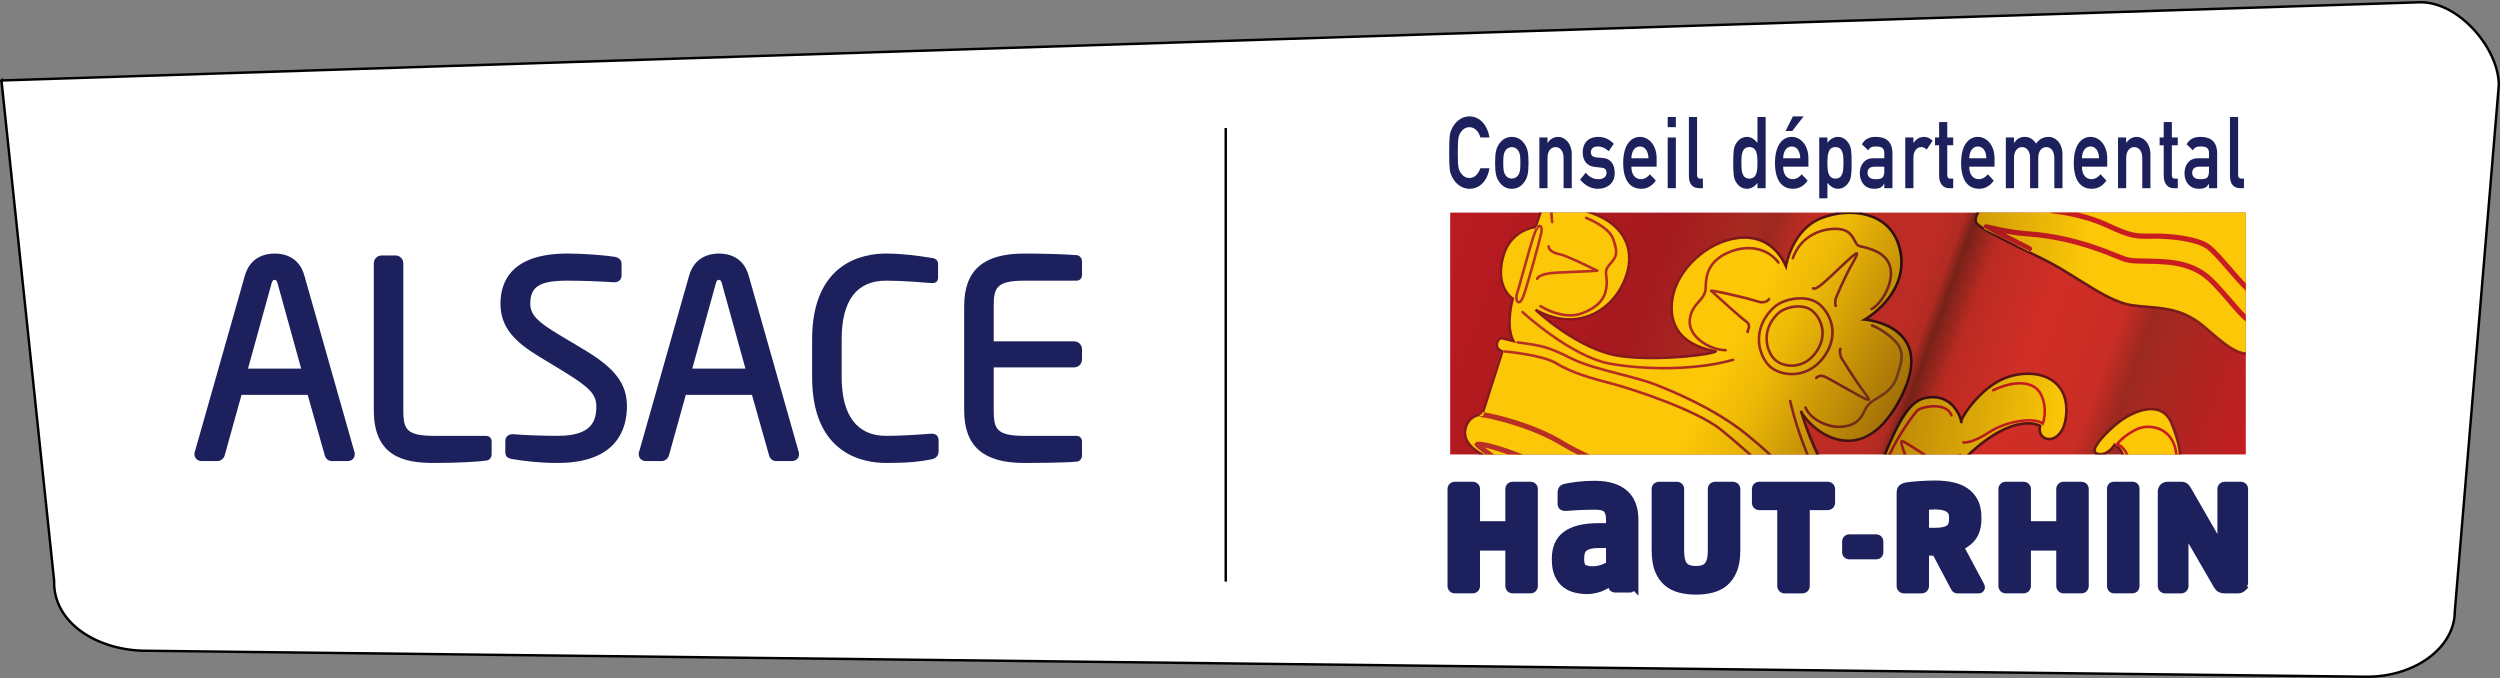 <?xml version="1.0" encoding="UTF-8" standalone="no"?>
<svg
   xmlns:dc="http://purl.org/dc/elements/1.1/"
   xmlns:cc="http://creativecommons.org/ns#"
   xmlns:rdf="http://www.w3.org/1999/02/22-rdf-syntax-ns#"
   xmlns:svg="http://www.w3.org/2000/svg"
   xmlns="http://www.w3.org/2000/svg"
   xmlns:xlink="http://www.w3.org/1999/xlink"
   xmlns:sodipodi="http://sodipodi.sourceforge.net/DTD/sodipodi-0.dtd"
   xmlns:inkscape="http://www.inkscape.org/namespaces/inkscape"
   viewBox="0 0 800 217"
   height="217"
   width="800"
   xml:space="preserve"
   version="1.1"
   id="svg2"
   inkscape:version="0.91 r13725"
   sodipodi:docname="Logo Haut Rhin 2015 copie.svg"><rect x="0" y="0" width="800" height="217" fill="#808080" stroke="none"/><sodipodi:namedview
     pagecolor="#ffffff"
     bordercolor="#666666"
     borderopacity="1"
     objecttolerance="10"
     gridtolerance="10"
     guidetolerance="10"
     inkscape:pageopacity="0"
     inkscape:pageshadow="2"
     inkscape:window-width="1440"
     inkscape:window-height="790"
     id="namedview508"
     showgrid="false"
     inkscape:zoom="0.55261916"
     inkscape:cx="441.08954"
     inkscape:cy="64.112421"
     inkscape:window-x="0"
     inkscape:window-y="1"
     inkscape:window-maximized="1"
     inkscape:current-layer="svg2" /><defs
     id="defs6"><linearGradient
       id="linearGradient4676"
       spreadMethod="pad"
       gradientTransform="matrix(-16.766,7.783,7.783,16.766,504.315,68.826)"
       gradientUnits="userSpaceOnUse"
       y2="0"
       x2="1"
       y1="0"
       x1="0"><stop
         id="stop4678"
         offset="0"
         style="stop-opacity:1;stop-color:#b83125" /><stop
         style="stop-color:#b52b23;stop-opacity:1"
         offset="0.382"
         id="stop4680" /><stop
         style="stop-color:#88261d;stop-opacity:1"
         offset="0.721"
         id="stop4682" /><stop
         id="stop4686"
         offset="0.855"
         style="stop-color:#76231b;stop-opacity:1" /><stop
         id="stop4684"
         offset="1"
         style="stop-opacity:1;stop-color:#694217" /></linearGradient><linearGradient
       inkscape:collect="always"
       id="linearGradient10004"><stop
         style="stop-color:#b78307;stop-opacity:1"
         offset="0"
         id="stop10006" /><stop
         style="stop-color:#fbc707;stop-opacity:1"
         offset="1"
         id="stop10008" /></linearGradient><linearGradient
       id="linearGradient9919"
       inkscape:collect="always"><stop
         id="stop9921"
         offset="0"
         style="stop-color:#88181c;stop-opacity:0.998" /><stop
         style="stop-color:#c81c22;stop-opacity:1"
         offset="0.466"
         id="stop9923" /><stop
         id="stop9925"
         offset="1"
         style="stop-color:#c81c22;stop-opacity:1" /></linearGradient><linearGradient
       x1="0"
       y1="0"
       x2="1"
       y2="0"
       gradientUnits="userSpaceOnUse"
       gradientTransform="matrix(8.932,-2.429,-2.429,-8.932,512.957,99.083)"
       spreadMethod="pad"
       id="linearGradient8853"><stop
         style="stop-opacity:1;stop-color:#87191e"
         offset="0"
         id="stop8855" /><stop
         id="stop8863"
         offset="0.137"
         style="stop-color:#87191e;stop-opacity:1" /><stop
         style="stop-color:#87191e;stop-opacity:1"
         offset="0.324"
         id="stop8865" /><stop
         id="stop8861"
         offset="0.561"
         style="stop-color:#280e0f;stop-opacity:1" /><stop
         id="stop8859"
         offset="0.671"
         style="stop-color:#4e1215;stop-opacity:1" /><stop
         style="stop-opacity:0.922;stop-color:#88191e"
         offset="1"
         id="stop8857" /></linearGradient><linearGradient
       x1="0"
       y1="0"
       x2="1"
       y2="0"
       gradientUnits="userSpaceOnUse"
       gradientTransform="matrix(-16.766,7.783,7.783,16.766,504.315,68.826)"
       spreadMethod="pad"
       id="linearGradient9494"><stop
         style="stop-opacity:1;stop-color:#fbc707"
         offset="0"
         id="stop9496" /><stop
         id="stop9502"
         offset="0.545"
         style="stop-color:#fbc707;stop-opacity:1" /><stop
         id="stop9500"
         offset="0.633"
         style="stop-color:#edb907;stop-opacity:1" /><stop
         style="stop-opacity:1;stop-color:#855207"
         offset="1"
         id="stop9498" /></linearGradient><linearGradient
       x1="0"
       y1="0"
       x2="1"
       y2="0"
       gradientUnits="userSpaceOnUse"
       gradientTransform="matrix(40.43,-11.048,-11.048,-40.43,508.382,83.354)"
       spreadMethod="pad"
       id="linearGradient9429"><stop
         style="stop-opacity:1;stop-color:#ba1b20"
         offset="0"
         id="stop9431" /><stop
         id="stop9443"
         offset="0.247"
         style="stop-color:#a5191e;stop-opacity:1" /><stop
         style="stop-color:#a72a21;stop-opacity:1"
         offset="0.339"
         id="stop3706" /><stop
         id="stop3708"
         offset="0.366"
         style="stop-color:#9c2920;stop-opacity:1" /><stop
         id="stop9435"
         offset="0.4"
         style="stop-color:#be2c24;stop-opacity:1" /><stop
         style="stop-color:#bd2c24;stop-opacity:1"
         offset="0.552"
         id="stop9437" /><stop
         id="stop3694"
         offset="0.575"
         style="stop-color:#b12b22;stop-opacity:1" /><stop
         style="stop-color:#762218;stop-opacity:1"
         offset="0.588"
         id="stop3696" /><stop
         id="stop3698"
         offset="0.622"
         style="stop-color:#bb2b23;stop-opacity:1" /><stop
         id="stop9441"
         offset="0.702"
         style="stop-color:#d12e26;stop-opacity:1" /><stop
         style="stop-color:#c92d25;stop-opacity:1"
         offset="0.792"
         id="stop3700" /><stop
         id="stop3702"
         offset="0.826"
         style="stop-color:#9b2920;stop-opacity:1" /><stop
         style="stop-color:#a22921;stop-opacity:1"
         offset="0.842"
         id="stop3704" /><stop
         style="stop-opacity:1;stop-color:#c71c22"
         offset="1"
         id="stop9433" /></linearGradient><linearGradient
       gradientTransform="matrix(1.759,0,0,1.759,-987.212,945.035)"
       gradientUnits="userSpaceOnUse"
       y2="-62.205"
       x2="546.693"
       y1="-96.987"
       x1="451.713"
       id="linearGradient9427"
       xlink:href="#linearGradient9429" /><linearGradient
       gradientTransform="matrix(1.759,0,0,-1.759,-987.212,945.035)"
       gradientUnits="userSpaceOnUse"
       y2="61.536"
       x2="505.892"
       y1="89.406"
       x1="453.497"
       id="linearGradient9492"
       xlink:href="#linearGradient9494" /><linearGradient
       inkscape:collect="always"
       xlink:href="#linearGradient8853"
       id="linearGradient8851"
       x1="13.952"
       y1="269.197"
       x2="799.994"
       y2="269.197"
       gradientUnits="userSpaceOnUse"
       gradientTransform="matrix(0.21,0,0,0.21,-192.904,749.569)" /><linearGradient
       inkscape:collect="always"
       xlink:href="#linearGradient9919"
       id="linearGradient9917"
       x1="431.389"
       y1="220.175"
       x2="796.213"
       y2="299.54"
       gradientUnits="userSpaceOnUse"
       gradientTransform="matrix(0.21,0,0,0.21,-192.904,749.569)" /><linearGradient
       inkscape:collect="always"
       xlink:href="#linearGradient10004"
       id="linearGradient10010"
       x1="442.732"
       y1="248.716"
       x2="624.622"
       y2="274.318"
       gradientUnits="userSpaceOnUse"
       gradientTransform="matrix(0.21,0,0,0.21,-192.904,749.569)" /><linearGradient
       inkscape:collect="always"
       xlink:href="#linearGradient10004"
       id="linearGradient3526"
       gradientUnits="userSpaceOnUse"
       x1="442.732"
       y1="248.716"
       x2="624.622"
       y2="274.318"
       gradientTransform="matrix(0.21,0,0,0.21,-192.904,749.569)" /><linearGradient
       inkscape:collect="always"
       xlink:href="#linearGradient10004"
       id="linearGradient3528"
       gradientUnits="userSpaceOnUse"
       x1="442.732"
       y1="248.716"
       x2="624.622"
       y2="274.318"
       gradientTransform="matrix(0.21,0,0,0.21,-192.904,749.569)" /><linearGradient
       inkscape:collect="always"
       xlink:href="#linearGradient9919"
       id="linearGradient3530"
       gradientUnits="userSpaceOnUse"
       x1="431.389"
       y1="220.175"
       x2="796.213"
       y2="299.54"
       gradientTransform="matrix(0.21,0,0,0.21,-192.904,749.569)" /><linearGradient
       inkscape:collect="always"
       xlink:href="#linearGradient9919"
       id="linearGradient3532"
       gradientUnits="userSpaceOnUse"
       x1="431.389"
       y1="220.175"
       x2="796.213"
       y2="299.54"
       gradientTransform="matrix(0.21,0,0,0.21,-192.904,749.569)" /><linearGradient
       inkscape:collect="always"
       xlink:href="#linearGradient9919"
       id="linearGradient3534"
       gradientUnits="userSpaceOnUse"
       x1="431.389"
       y1="220.175"
       x2="796.213"
       y2="299.54"
       gradientTransform="matrix(0.21,0,0,0.21,-192.904,749.569)" /><linearGradient
       inkscape:collect="always"
       xlink:href="#linearGradient9919"
       id="linearGradient3536"
       gradientUnits="userSpaceOnUse"
       x1="431.389"
       y1="220.175"
       x2="796.213"
       y2="299.54"
       gradientTransform="matrix(0.21,0,0,0.21,-192.904,749.569)" /><linearGradient
       inkscape:collect="always"
       xlink:href="#linearGradient9919"
       id="linearGradient3538"
       gradientUnits="userSpaceOnUse"
       x1="431.389"
       y1="220.175"
       x2="796.213"
       y2="299.54"
       gradientTransform="matrix(0.21,0,0,0.21,-192.904,749.569)" /><linearGradient
       inkscape:collect="always"
       xlink:href="#linearGradient9919"
       id="linearGradient3540"
       gradientUnits="userSpaceOnUse"
       x1="431.389"
       y1="220.175"
       x2="796.213"
       y2="299.54"
       gradientTransform="matrix(0.21,0,0,0.21,-192.904,749.569)" /><linearGradient
       inkscape:collect="always"
       xlink:href="#linearGradient8853"
       id="linearGradient3542"
       gradientUnits="userSpaceOnUse"
       x1="13.952"
       y1="269.197"
       x2="799.994"
       y2="269.197"
       gradientTransform="matrix(0.21,0,0,0.21,-192.904,749.569)" /><linearGradient
       inkscape:collect="always"
       xlink:href="#linearGradient8853"
       id="linearGradient3544"
       gradientUnits="userSpaceOnUse"
       x1="13.952"
       y1="269.197"
       x2="799.994"
       y2="269.197"
       gradientTransform="matrix(0.21,0,0,0.21,-192.904,749.569)" /><linearGradient
       inkscape:collect="always"
       xlink:href="#linearGradient8853"
       id="linearGradient3546"
       gradientUnits="userSpaceOnUse"
       x1="13.952"
       y1="269.197"
       x2="799.994"
       y2="269.197"
       gradientTransform="matrix(0.21,0,0,0.21,-192.904,749.569)" /><linearGradient
       inkscape:collect="always"
       xlink:href="#linearGradient8853"
       id="linearGradient3548"
       gradientUnits="userSpaceOnUse"
       x1="13.952"
       y1="269.197"
       x2="799.994"
       y2="269.197"
       gradientTransform="matrix(0.21,0,0,0.21,-192.904,749.569)" /><linearGradient
       inkscape:collect="always"
       xlink:href="#linearGradient8853"
       id="linearGradient3550"
       gradientUnits="userSpaceOnUse"
       x1="13.952"
       y1="269.197"
       x2="799.994"
       y2="269.197"
       gradientTransform="matrix(0.21,0,0,0.21,-192.904,749.569)" /><linearGradient
       inkscape:collect="always"
       xlink:href="#linearGradient4676"
       id="linearGradient4688"
       gradientUnits="userSpaceOnUse"
       x1="54.886"
       y1="231.836"
       x2="432.631"
       y2="366.361"
       gradientTransform="matrix(0.21,0,0,0.21,-192.904,749.569)" /><linearGradient
       inkscape:collect="always"
       xlink:href="#linearGradient4676"
       id="linearGradient4690"
       gradientUnits="userSpaceOnUse"
       x1="54.886"
       y1="231.836"
       x2="432.631"
       y2="366.361"
       gradientTransform="matrix(0.21,0,0,0.21,-192.904,749.569)" /><linearGradient
       inkscape:collect="always"
       xlink:href="#linearGradient4676"
       id="linearGradient4692"
       gradientUnits="userSpaceOnUse"
       x1="54.886"
       y1="231.836"
       x2="432.631"
       y2="366.361"
       gradientTransform="matrix(0.21,0,0,0.21,-192.904,749.569)" /><linearGradient
       inkscape:collect="always"
       xlink:href="#linearGradient4676"
       id="linearGradient4694"
       gradientUnits="userSpaceOnUse"
       x1="54.886"
       y1="231.836"
       x2="432.631"
       y2="366.361"
       gradientTransform="matrix(0.21,0,0,0.21,-192.904,749.569)" /><linearGradient
       inkscape:collect="always"
       xlink:href="#linearGradient4676"
       id="linearGradient4696"
       gradientUnits="userSpaceOnUse"
       x1="54.886"
       y1="231.836"
       x2="432.631"
       y2="366.361"
       gradientTransform="matrix(0.21,0,0,0.21,-192.904,749.569)" /><linearGradient
       inkscape:collect="always"
       xlink:href="#linearGradient4676"
       id="linearGradient4698"
       gradientUnits="userSpaceOnUse"
       x1="54.886"
       y1="231.836"
       x2="432.631"
       y2="366.361"
       gradientTransform="matrix(0.21,0,0,0.21,-192.904,749.569)" /><linearGradient
       inkscape:collect="always"
       xlink:href="#linearGradient4676"
       id="linearGradient4700"
       gradientUnits="userSpaceOnUse"
       x1="54.886"
       y1="231.836"
       x2="432.631"
       y2="366.361"
       gradientTransform="matrix(0.21,0,0,0.21,-192.904,749.569)" /><linearGradient
       inkscape:collect="always"
       xlink:href="#linearGradient4676"
       id="linearGradient4702"
       gradientUnits="userSpaceOnUse"
       x1="54.886"
       y1="231.836"
       x2="432.631"
       y2="366.361"
       gradientTransform="matrix(0.21,0,0,0.21,-192.904,749.569)" /><linearGradient
       inkscape:collect="always"
       xlink:href="#linearGradient4676"
       id="linearGradient4704"
       gradientUnits="userSpaceOnUse"
       x1="54.886"
       y1="231.836"
       x2="432.631"
       y2="366.361"
       gradientTransform="matrix(0.21,0,0,0.21,-192.904,749.569)" /><linearGradient
       inkscape:collect="always"
       xlink:href="#linearGradient4676"
       id="linearGradient4706"
       gradientUnits="userSpaceOnUse"
       x1="54.886"
       y1="231.836"
       x2="432.631"
       y2="366.361"
       gradientTransform="matrix(0.21,0,0,0.21,-192.904,749.569)" /><linearGradient
       inkscape:collect="always"
       xlink:href="#linearGradient4676"
       id="linearGradient4708"
       gradientUnits="userSpaceOnUse"
       x1="54.886"
       y1="231.836"
       x2="432.631"
       y2="366.361"
       gradientTransform="matrix(0.21,0,0,0.21,-192.904,749.569)" /><linearGradient
       inkscape:collect="always"
       xlink:href="#linearGradient4676"
       id="linearGradient4710"
       gradientUnits="userSpaceOnUse"
       x1="54.886"
       y1="231.836"
       x2="432.631"
       y2="366.361"
       gradientTransform="matrix(0.21,0,0,0.21,-192.904,749.569)" /><linearGradient
       inkscape:collect="always"
       xlink:href="#linearGradient4676"
       id="linearGradient4712"
       gradientUnits="userSpaceOnUse"
       x1="54.886"
       y1="231.836"
       x2="432.631"
       y2="366.361"
       gradientTransform="matrix(0.21,0,0,0.21,-192.904,749.569)" /><linearGradient
       inkscape:collect="always"
       xlink:href="#linearGradient4676"
       id="linearGradient4714"
       gradientUnits="userSpaceOnUse"
       x1="54.886"
       y1="231.836"
       x2="432.631"
       y2="366.361"
       gradientTransform="matrix(0.21,0,0,0.21,-192.904,749.569)" /><linearGradient
       inkscape:collect="always"
       xlink:href="#linearGradient4676"
       id="linearGradient4716"
       gradientUnits="userSpaceOnUse"
       x1="54.886"
       y1="231.836"
       x2="432.631"
       y2="366.361"
       gradientTransform="matrix(0.21,0,0,0.21,-192.904,749.569)" /><linearGradient
       inkscape:collect="always"
       xlink:href="#linearGradient4676"
       id="linearGradient4718"
       gradientUnits="userSpaceOnUse"
       x1="54.886"
       y1="231.836"
       x2="432.631"
       y2="366.361"
       gradientTransform="matrix(0.21,0,0,0.21,-192.904,749.569)" /><linearGradient
       inkscape:collect="always"
       xlink:href="#linearGradient4676"
       id="linearGradient4720"
       gradientUnits="userSpaceOnUse"
       x1="54.886"
       y1="231.836"
       x2="432.631"
       y2="366.361"
       gradientTransform="matrix(0.21,0,0,0.21,-192.904,749.569)" /><linearGradient
       inkscape:collect="always"
       xlink:href="#linearGradient4676"
       id="linearGradient4722"
       gradientUnits="userSpaceOnUse"
       x1="54.886"
       y1="231.836"
       x2="432.631"
       y2="366.361"
       gradientTransform="matrix(0.21,0,0,0.21,-192.904,749.569)" /></defs><g
     id="g22357"
     transform="matrix(2.768,0,0,2.768,998.817,-1896.689)"><path
       d="m -360.678,694.523 279.673,-9.044 c 4.484,0 9.039,5.386 9.039,9.57 l -5.086,60.834 c 0,4.18 -4.555,7.572 -10.175,7.572 l -256.69,-3.002 c -5.62,0 -10.799,-3.192 -10.668,-8.068 l -6.093,-57.862 z"
       style="fill:#ffffff;stroke:#000000;stroke-width:0.284;stroke-linecap:butt;stroke-linejoin:miter;stroke-miterlimit:10;stroke-dasharray:none;stroke-opacity:1"
       id="path7651"
       inkscape:connector-curvature="0" /><path
       d="m -219.14,700.019 0,52.438"
       style="fill:none;stroke:#000000;stroke-width:0.284;stroke-linecap:butt;stroke-linejoin:miter;stroke-miterlimit:10;stroke-dasharray:none;stroke-opacity:1"
       id="path7655"
       inkscape:connector-curvature="0" /></g><g
     id="g22692"
     transform="matrix(1.514,0,0,1.514,755.986,-1104.963)"><g
       id="g22650"><path
         style="fill:url(#linearGradient9427);fill-opacity:1;stroke:none;stroke-width:0.01;stroke-linecap:round;stroke-linejoin:round;stroke-miterlimit:4;stroke-dasharray:none;stroke-opacity:1"
         d="m -192.816,774.768 0,51.115 168.156,0 0,-51.115 -168.156,0 z"
         transform="translate(0,-3.0517578e-5)"
         id="rect9425"
         inkscape:connector-curvature="0" /><g
         id="g22643"><path
           id="path10016"
           d="m -81.193,774.766 c -0.485,1.022 -0.829,2.246 -0.009,2.828 1.505,1.111 15.429,7.576 17.562,9.101 2.139,1.507 11.303,7.228 14.683,7.643 3.373,0.412 9.782,-0.074 14.532,3.929 4.432,3.728 7.159,6.187 9.771,6.231 l 0,-29.732 -56.539,0 z"
           style="fill:url(#linearGradient3526);fill-opacity:1;fill-rule:evenodd"
           inkscape:connector-curvature="0" /><path
           id="path10014"
           transform="translate(0,-3.0517578e-5)"
           d="m -70.75,808.828 c -1.715,0 -3.483,0.363 -5.078,1.012 -5.097,2.066 -8.963,8.752 -8.963,8.752 -1.579,-4.685 -5.576,-5.17 -8.471,-4.271 -2.766,0.85 -5.51,5.295 -7.678,11.562 l 17.812,0 c 9.778,-9.117 14.736,-6.053 14.736,-6.053 0.688,5.923 6.89,1.444 5.723,-4.893 -0.807,-4.354 -4.313,-6.108 -8.082,-6.109 z"
           style="fill:url(#linearGradient3528);fill-opacity:1;fill-rule:evenodd"
           inkscape:connector-curvature="0" /><path
           id="path9954"
           transform="translate(0,-3.0517578e-5)"
           d="m -44.652,816.324 c -1.704,0 -3.54,0.699 -4.994,1.576 -2.967,1.796 -8.62,6.476 -6.684,7.654 1.928,1.166 3.922,-1.729 3.922,-1.729 0.821,0.485 1.383,1.202 1.754,2.057 l 12.088,0 c -0.26,-2.527 -1.023,-5.023 -1.783,-6.74 -0.913,-2.07 -2.539,-2.817 -4.303,-2.818 z"
           style="fill:url(#linearGradient10010);fill-opacity:1;fill-rule:evenodd"
           inkscape:connector-curvature="0" /><path
           id="path9488"
           transform="translate(0,-3.0517578e-5)"
           d="m -173.578,774.766 c -0.447,1.386 -0.955,2.895 -1.094,2.949 -0.274,0.09 -5.24,0.55 -7.074,6.516 -1.838,5.972 2.105,8.777 2.105,8.777 -1.417,4.546 0.142,8.954 0.279,9.051 0.051,0.033 -0.296,-0.138 -0.785,-0.309 -0.848,-0.295 -2.129,-0.591 -2.57,0.162 -0.679,1.199 0.736,1.939 0.736,1.939 l -4.133,13.59 c -3.76,0.274 -4.96,5.237 -1.475,7.625 0.469,0.208 0.992,0.491 1.541,0.816 l 70.912,0 c -2.358,-4.833 -3.553,-8.943 -3.553,-8.943 0.459,0.55 4.274,5.785 9,6.051 4.734,0.285 7.949,-2.145 11.855,-8.67 3.908,-6.523 2.807,-11.346 0,-14.012 -2.803,-2.664 -7.34,-2.893 -7.34,-2.893 10.552,-7.302 7.842,-15.94 5.602,-18.875 -1.512,-1.959 -4.882,-3.638 -8.779,-3.775 l -0.891,0 c -1.694,0.056 -3.469,0.398 -5.221,1.152 -6.148,2.666 -7.342,10.064 -7.342,10.064 -4.048,-7.814 -10.515,-6.161 -14.061,-4.822 -3.531,1.328 -8.726,5.371 -9.641,10.104 -3.041,11.623 8.68,12.951 8.68,12.951 -5.382,1.094 -15.303,2.02 -22.279,0.416 -6.797,-1.562 -14.723,-8.565 -15.309,-8.939 8.719,4.332 18.203,-0.67 19.354,-10.174 0.769,-6.442 -4.474,-9.463 -7.943,-10.752 l -10.576,0 z"
           style="fill:url(#linearGradient9492);fill-opacity:1"
           inkscape:connector-curvature="0" /></g><g
         id="g22594"><path
           inkscape:connector-curvature="0"
           id="path9939"
           d="m -65.982,774.766 0,4.2e-4 0,0.002 c 0.081,0.072 0.181,0.128 0.294,0.135 0.062,0.009 6.375,0.642 11.4,2.992 5.32,2.473 6.289,2.457 9.958,2.39 3.869,-0.081 9.152,0.616 11.252,2.044 1.113,0.746 2.884,2.812 4.601,4.798 1.416,1.625 2.758,3.174 3.825,4.147 l 0,-1.533 c -0.899,-0.918 -1.95,-2.133 -2.979,-3.336 -1.861,-2.14 -3.598,-4.157 -4.831,-4.991 -2.585,-1.752 -8.521,-2.293 -11.889,-2.23 -3.551,0.063 -4.393,0.081 -9.474,-2.292 -2.075,-0.966 -4.319,-1.646 -6.289,-2.124 l -5.867,0 z"
           style="fill:url(#linearGradient3530);fill-opacity:1;fill-rule:nonzero;stroke:none" /><path
           inkscape:connector-curvature="0"
           id="path9937"
           d="m -79.545,777.248 c -0.278,0 -0.42,0.104 -0.515,0.371 -0.023,0.097 -0.014,0.164 -0.007,0.236 1.956,1.256 5.763,3.134 9.82,5.096 0.139,-0.04 0.271,-0.128 0.343,-0.274 0.153,-0.276 0.04,-0.61 -0.218,-0.747 -0.185,-0.09 -2.888,-1.498 -5.341,-2.738 1.366,0.251 2.983,0.487 4.692,0.607 5.332,0.383 10.622,1.59 16.175,3.688 1.062,0.406 1.838,0.721 2.48,0.981 2.423,0.988 2.624,1.069 6.871,1.119 5.076,0.072 9.581,0.436 13.313,4.319 1.365,1.402 2.572,2.803 3.639,4.053 1.439,1.68 2.599,3.028 3.64,3.832 l 0,-1.466 c -0.818,-0.781 -1.769,-1.882 -2.794,-3.081 -1.085,-1.256 -2.304,-2.675 -3.688,-4.108 -4.029,-4.182 -8.767,-4.58 -14.101,-4.652 -4.036,-0.048 -4.126,-0.09 -6.468,-1.038 -0.631,-0.259 -1.433,-0.584 -2.501,-0.987 -5.651,-2.14 -11.038,-3.373 -16.486,-3.753 -3.331,-0.244 -6.302,-0.923 -7.74,-1.257 -0.515,-0.12 -0.867,-0.2 -1.113,-0.2 z"
           style="fill:url(#linearGradient3532);fill-opacity:1;fill-rule:nonzero;stroke:none" /><path
           inkscape:connector-curvature="0"
           id="path9935"
           d="m -72.395,810.567 c -1.783,0 -3.846,0.549 -5.759,1.509 -0.137,0.063 -0.195,0.229 -0.129,0.364 0.063,0.139 0.236,0.187 0.369,0.132 1.915,-0.958 3.989,-1.5 5.697,-1.451 1.347,0.039 3.13,0.436 3.99,2.146 1.224,2.441 0.742,4.82 0.51,5.666 -2.318,-1.217 -7.826,-0.269 -11.372,2.049 -2.128,1.393 -4.017,2.172 -5.234,2.091 -0.151,-0.011 -0.299,0.114 -0.306,0.267 0,0.153 0.146,0.272 0.292,0.285 l 0.135,0 c 1.345,0 3.257,-0.774 5.415,-2.191 3.482,-2.274 9.173,-3.229 11.062,-1.862 l 0.28,0.211 0.14,-0.332 c 0.051,-0.13 1.191,-3.185 -0.433,-6.426 -0.776,-1.555 -2.314,-2.408 -4.462,-2.455 -0.065,-0.002 -0.13,-0.002 -0.197,-0.002 z"
           style="fill:url(#linearGradient3534);fill-opacity:1;fill-rule:nonzero;stroke:none" /><path
           id="path9933"
           transform="translate(0,-3.0517578e-5)"
           d="m -90.561,815.42 c -1.69,0 -3.334,0.538 -3.795,1.057 -0.836,0.904 -3.873,5.006 -5.889,9.406 l 0.605,0 c 2.105,-4.516 5.21,-8.514 5.684,-9.033 0.436,-0.478 2.747,-1.143 4.627,-0.771 1.15,0.225 1.897,0.781 2.217,1.645 0.051,0.139 0.204,0.212 0.35,0.164 0.146,-0.058 0.22,-0.213 0.16,-0.355 -0.378,-1.041 -1.294,-1.724 -2.625,-1.988 -0.433,-0.084 -0.886,-0.123 -1.334,-0.123 z"
           style="fill:url(#linearGradient3536);fill-opacity:1;fill-rule:nonzero;stroke:none"
           inkscape:connector-curvature="0" /><path
           id="path9931"
           transform="translate(0,-3.0517578e-5)"
           d="m -45.432,819.764 c -0.942,0.023 -1.811,0.244 -2.479,0.578 -2.926,1.461 -4.119,3.119 -4.174,3.191 l -0.08,0.113 -0.113,0.164 0.324,0.129 c 0.218,0.09 0.395,0.21 0.592,0.342 0.55,0.374 0.964,0.935 1.299,1.602 l 0.625,0 c -0.454,-1.008 -1.075,-1.827 -1.984,-2.289 0.455,-0.519 1.638,-1.696 3.752,-2.758 1.437,-0.721 3.828,-0.794 5.633,0.453 1.032,0.711 2.163,2.073 2.445,4.594 l 0.549,0 c -0.286,-2.76 -1.527,-4.258 -2.678,-5.047 -1.171,-0.805 -2.5,-1.102 -3.711,-1.072 z"
           style="fill:url(#linearGradient3538);fill-opacity:1;fill-rule:nonzero;stroke:none"
           inkscape:connector-curvature="0" /><path
           id="path9929"
           transform="translate(0,-3.0517578e-5)"
           d="m -97.307,822.785 c -0.109,0 -0.206,0.038 -0.281,0.117 -0.191,0.203 -0.261,0.656 0.582,2.98 l 0.596,0 c -0.596,-1.605 -0.778,-2.305 -0.812,-2.502 0.627,0.292 2.43,1.443 4.061,2.502 l 1.014,0 c -1.572,-1.034 -4.354,-2.852 -5.018,-3.078 -0.047,-0.014 -0.095,-0.019 -0.141,-0.019 z"
           style="fill:url(#linearGradient3540);fill-opacity:1;fill-rule:nonzero;stroke:none"
           inkscape:connector-curvature="0" /><path
           id="path1312"
           transform="translate(0,-3.0517578e-5)"
           d="m -85.037,825.746 c -0.132,0 -0.285,0.045 -0.465,0.137 l 0.803,0 c -0.045,-0.041 -0.093,-0.08 -0.133,-0.096 -0.063,-0.026 -0.129,-0.041 -0.205,-0.041 z"
           style="fill:url(#linearGradient9917);fill-opacity:1;fill-rule:nonzero;stroke:none"
           inkscape:connector-curvature="0" /></g><g
         id="g22621"><path
           inkscape:connector-curvature="0"
           id="path10040"
           d="m -174.047,774.766 -0.93,2.787 c -0.964,0.171 -5.559,1.226 -6.945,6.525 -1.523,5.786 1.133,8.322 2.019,8.994 -0.262,0.988 -1.314,5.46 -0.058,8.436 l -1.597,-0.397 c -0.317,-0.128 -1.029,-0.146 -1.451,0.682 -0.269,0.543 -0.308,1.094 -0.121,1.555 0.121,0.292 0.397,0.672 0.997,0.939 l -4.052,12.675 c 0.039,-0.007 0.072,-0.023 0.121,-0.023 0.074,0 0.243,0.016 0.445,0.049 l 4.11,-12.854 c 0,-0.016 -0.009,-0.025 -0.009,-0.032 0,-0.041 0.033,-0.065 0.056,-0.097 l 0.016,-0.058 -0.267,-0.09 c -0.47,-0.153 -0.77,-0.396 -0.907,-0.719 -0.128,-0.317 -0.088,-0.705 0.106,-1.103 0.276,-0.552 0.689,-0.44 0.795,-0.406 l 2.819,0.707 -0.308,-0.552 c -1.716,-3.032 -0.137,-8.69 -0.121,-8.744 l 0.056,-0.193 -0.162,-0.116 c -0.6,-0.396 -3.484,-2.673 -1.952,-8.516 1.382,-5.316 6.029,-6.062 6.59,-6.134 0.135,-0.236 0.265,-0.415 0.404,-0.545 l 0.93,-2.77 -0.584,0 z"
           style="fill:url(#linearGradient3542);fill-opacity:1;stroke:none" /><path
           transform="translate(0,-3.0517578e-5)"
           id="path10038"
           d="m -164.129,774.766 c 3.533,0.964 6.234,2.77 7.699,5.227 1.37,2.309 1.565,5.099 0.561,8.057 -1.328,3.897 -4.101,6.903 -7.609,8.248 -3.493,1.338 -7.344,0.907 -11.16,-1.24 l -0.322,0.447 c 0.09,0.09 9.133,8.614 18.07,9.855 8.139,1.124 20.119,-0.341 20.422,-1.111 l 0.064,-0.234 -0.18,-0.125 c -0.086,-0.054 -0.2,-0.087 -0.615,-0.168 -6.489,-1.4 -9.301,-5.048 -8.365,-10.85 0.966,-5.902 7.11,-11.615 13.439,-12.457 4.499,-0.609 8.044,1.45 10.018,5.771 l 0.379,0.824 0.145,-0.891 c 0.009,-0.079 1.282,-7.456 7.131,-9.854 4.07,-1.655 8.761,-1.58 11.982,0.201 2.51,1.412 4.057,3.73 4.592,6.891 1.468,8.661 -7.343,13.726 -7.438,13.773 l -0.793,0.447 0.906,0.066 c 0.062,0.007 6.336,0.541 8.689,4.852 1.595,2.918 1.053,6.899 -1.609,11.834 -3.136,5.809 -6.861,8.628 -11.102,8.377 -4.822,-0.308 -8.581,-4.571 -9.205,-6.15 l -0.518,0.18 c 0.092,0.344 1.261,4.445 3.488,9.146 l 0.668,0 c -1.401,-2.908 -2.425,-5.616 -3.014,-7.348 1.636,1.984 4.738,4.481 8.555,4.713 3.074,0.199 7.572,-1.165 11.615,-8.66 2.745,-5.105 3.288,-9.253 1.604,-12.35 -2.01,-3.688 -6.532,-4.759 -8.355,-5.049 2.091,-1.409 8.342,-6.33 7.059,-13.924 -0.557,-3.296 -2.241,-5.809 -4.885,-7.275 -1.062,-0.593 -2.301,-0.982 -3.607,-1.225 l -5.34,0 c -1.192,0.211 -2.36,0.528 -3.494,0.988 -4.968,2.035 -6.775,7.455 -7.299,9.49 -2.133,-4.077 -5.754,-5.981 -10.244,-5.381 -6.548,0.885 -12.918,6.79 -13.908,12.912 -0.677,4.154 0.251,9.462 8.346,11.383 -2.796,0.559 -11.721,1.669 -19.057,0.656 -6.586,-0.915 -13.259,-5.891 -16.199,-8.346 4.131,1.734 7.517,1.189 9.725,0.342 3.67,-1.396 6.563,-4.532 7.941,-8.586 1.059,-3.118 0.85,-6.069 -0.609,-8.516 -1.296,-2.174 -3.501,-3.865 -6.385,-4.943 l -1.785,0 z"
           style="fill:url(#linearGradient3544);fill-opacity:1;stroke:none"
           inkscape:connector-curvature="0" /><path
           inkscape:connector-curvature="0"
           id="path10036"
           d="m -81.59,774.766 c -0.445,0.876 -0.696,1.855 -0.088,2.529 1.103,1.247 6.15,3.727 13.719,7.376 2.729,1.312 5.332,2.932 7.851,4.513 4.029,2.518 7.839,4.91 11.386,5.429 1.233,0.176 2.416,0.283 3.551,0.38 4.101,0.357 7.627,0.665 11.875,4.376 4.358,3.818 6.428,5.33 8.644,5.466 l 0,-0.55 c -2.063,-0.157 -4.063,-1.642 -8.28,-5.327 -4.379,-3.834 -8.169,-4.168 -12.191,-4.516 -1.134,-0.095 -2.301,-0.192 -3.526,-0.369 -3.426,-0.505 -7.184,-2.861 -11.18,-5.359 -2.524,-1.579 -5.13,-3.217 -7.886,-4.544 -0.853,-0.406 -1.695,-0.811 -2.531,-1.217 -0.127,0.032 -0.264,0.025 -0.398,-0.04 -0.062,-0.032 -6.481,-3.38 -8.588,-4.327 -0.452,-0.211 -0.809,-0.39 -0.835,-0.73 -0.565,-0.364 -0.988,-0.682 -1.206,-0.923 -0.438,-0.487 -0.141,-1.361 0.323,-2.165 l -0.64,0 z"
           style="fill:url(#linearGradient3546);fill-opacity:1;stroke:none" /><path
           transform="translate(0,-3.0517578e-5)"
           id="path10034"
           d="m -70.703,808.543 c -1.224,0 -2.517,0.182 -3.832,0.553 -4.965,1.4 -9.057,6.645 -10.23,8.928 -0.675,-1.871 -2.569,-4.527 -5.951,-4.527 -4.089,0 -6.352,2.51 -10.033,11.189 -0.178,0.42 -0.31,0.797 -0.467,1.197 l 0.594,0 c 0.132,-0.333 0.238,-0.64 0.385,-0.986 3.929,-9.288 6.12,-10.852 9.521,-10.852 3.51,0 5.267,3.162 5.617,4.805 -0.018,0.06 -0.018,0.106 0,0.145 l 0.074,0.285 0.559,0 -0.049,-0.316 c -0.007,-0.048 -0.016,-0.088 -0.023,-0.129 0.331,-1.173 4.545,-7.626 10.162,-9.205 3.567,-1.013 6.978,-0.565 9.125,1.184 1.773,1.451 2.592,3.703 2.367,6.514 -0.271,3.591 -1.842,4.597 -2.498,4.869 -0.723,0.292 -1.485,0.19 -2.002,-0.266 -0.517,-0.463 -0.682,-1.199 -0.469,-2.025 l 0.064,-0.203 -0.178,-0.104 c -0.225,-0.143 -5.62,-3.203 -15.629,6.285 l 0.791,0 c 8.443,-7.793 13.407,-6.313 14.375,-5.898 -0.195,0.95 0.05,1.8 0.68,2.359 0.675,0.593 1.654,0.729 2.572,0.363 0.751,-0.308 2.551,-1.442 2.85,-5.33 0.237,-3.007 -0.664,-5.422 -2.584,-6.996 -1.481,-1.21 -3.517,-1.838 -5.791,-1.838 z"
           style="fill:url(#linearGradient3548);fill-opacity:1;stroke:none"
           inkscape:connector-curvature="0" /><path
           transform="translate(0,-3.0517578e-5)"
           id="path10032"
           d="m -44.65,816.02 c -2.693,0 -5.626,1.714 -6.957,2.768 -1.579,1.247 -5.613,4.846 -5.258,6.49 0.044,0.199 0.159,0.437 0.453,0.605 l 2.15,0 c 0.981,-0.406 1.658,-1.257 1.953,-1.674 0.609,0.403 1.041,0.986 1.352,1.674 l 0.598,0 c -0.244,-0.608 -0.565,-1.157 -1.002,-1.602 -0.2,-0.132 -0.374,-0.252 -0.592,-0.342 l -0.324,-0.127 0.115,-0.166 c -0.033,-0.014 -0.074,-0.04 -0.107,-0.053 l -0.252,-0.141 -0.119,0.234 c -0.019,0.026 -1.318,2.284 -3.279,1.801 -0.313,-0.079 -0.378,-0.228 -0.41,-0.332 -0.213,-0.99 2.444,-3.876 5.064,-5.932 1.481,-1.178 5.033,-3.217 7.803,-2.512 1.264,0.315 2.198,1.168 2.789,2.533 0.761,1.759 1.6,4.161 1.859,6.637 l 0.553,0 c -0.261,-2.563 -1.119,-5.041 -1.902,-6.855 -0.663,-1.532 -1.726,-2.491 -3.15,-2.85 -0.433,-0.107 -0.882,-0.158 -1.336,-0.158 z"
           style="fill:url(#linearGradient3550);fill-opacity:1;stroke:none"
           inkscape:connector-curvature="0" /><path
           transform="translate(0,-3.0517578e-5)"
           id="path8287"
           d="m -186.559,817.246 c -0.851,0.113 -2.57,0.609 -3.217,2.781 -0.66,2.205 0.362,4.129 3.113,5.855 l 1.092,0 c -3.142,-1.729 -4.327,-3.542 -3.678,-5.695 0.568,-1.88 2.001,-2.306 2.73,-2.406 -0.056,-0.091 -0.1,-0.179 -0.1,-0.293 0,-0.091 0.025,-0.17 0.059,-0.242 z"
           style="fill:url(#linearGradient8851);fill-opacity:1;stroke:none"
           inkscape:connector-curvature="0" /></g><g
         id="g22550"><path
           inkscape:connector-curvature="0"
           id="path9890"
           d="m -171.705,774.766 0,4.2e-4 0,0.002 c 0.025,1.02 0.169,1.991 0.179,2.04 0.023,0.139 0.137,0.236 0.267,0.236 l 0.041,0 c 0.153,-0.025 0.251,-0.162 0.234,-0.317 0,-0.014 -0.137,-0.973 -0.16,-1.961 l -0.561,0 z"
           style="fill:url(#linearGradient4688);fill-opacity:1" /><path
           inkscape:connector-curvature="0"
           id="path9888"
           d="m -164.09,775.598 c -0.107,0 -0.213,0.069 -0.257,0.174 -0.054,0.146 0.018,0.307 0.163,0.355 0.039,0.025 4.706,1.848 5.55,4.319 0.874,2.561 0.931,3.331 -0.559,4.953 -1.119,1.222 -1.029,1.912 -0.9,2.868 0.063,0.494 0.137,1.053 0.063,1.846 -0.162,1.929 -0.899,4.119 -5.055,5.69 -3.818,1.442 -8.452,-1.458 -8.5,-1.49 -0.123,-0.081 -0.301,-0.049 -0.383,0.079 -0.081,0.13 -0.041,0.301 0.083,0.382 0.155,0.106 3.167,1.993 6.444,1.993 0.841,0 1.716,-0.128 2.55,-0.445 4.442,-1.685 5.228,-4.066 5.413,-6.157 0.074,-0.853 -0.007,-1.476 -0.063,-1.963 -0.13,-0.907 -0.188,-1.402 0.755,-2.432 1.715,-1.861 1.563,-2.933 0.679,-5.51 -0.93,-2.707 -5.68,-4.562 -5.883,-4.641 -0.033,-0.014 -0.067,-0.021 -0.1,-0.021 z"
           style="fill:url(#linearGradient4690);fill-opacity:1" /><path
           inkscape:connector-curvature="0"
           id="path9886"
           d="m -173.908,777.311 c -0.162,0 -0.324,0.09 -0.486,0.225 l -0.169,0.522 -0.174,0.014 c -0.007,0.009 -0.039,0.009 -0.062,0.009 -0.074,0.137 -0.148,0.267 -0.22,0.436 -0.6,1.338 -1.799,5.673 -2.756,9.159 -0.543,1.936 -1.004,3.613 -1.184,4.084 -0.236,0.656 -0.184,1.483 0.122,1.919 0.137,0.197 0.332,0.309 0.534,0.309 0.463,0 0.869,-0.51 1.25,-1.556 0.971,-2.722 3.588,-12.325 3.79,-13.477 0.114,-0.6 0.026,-1.143 -0.209,-1.435 -0.123,-0.135 -0.267,-0.209 -0.438,-0.209 z m 0,0.55 c 0.074,0.04 0.218,0.404 0.106,0.997 -0.193,1.143 -2.805,10.682 -3.776,13.387 -0.415,1.161 -0.723,1.192 -0.723,1.192 -0.016,0 -0.04,-0.025 -0.089,-0.074 -0.178,-0.259 -0.236,-0.89 -0.048,-1.41 0.188,-0.492 0.632,-2.098 1.191,-4.131 0.909,-3.283 2.147,-7.781 2.731,-9.077 0.366,-0.828 0.608,-0.884 0.608,-0.884 z"
           style="fill:url(#linearGradient4692);fill-opacity:1" /><path
           inkscape:connector-curvature="0"
           id="path9882"
           d="m -111.395,777.93 c -0.178,0 -0.362,0.003 -0.552,0.014 -3.194,0.16 -7.165,1.919 -8.719,6.384 -0.049,0.148 0.025,0.299 0.17,0.348 0.137,0.051 0.299,-0.021 0.35,-0.169 1.458,-4.207 5.209,-5.867 8.222,-6.013 2.612,-0.13 3.489,0.649 4.363,2.334 0.589,1.134 0.816,1.224 1.702,1.41 0.477,0.106 1.187,0.25 2.373,0.712 2.591,1.013 3.785,2.798 3.538,5.301 -0.206,2.204 -1.836,5.412 -3.929,6.678 -0.127,0.079 -0.169,0.244 -0.095,0.38 0.054,0.081 0.135,0.13 0.239,0.13 0.042,0 0.093,-0.017 0.141,-0.033 2.299,-1.402 3.969,-4.771 4.187,-7.096 0.186,-1.912 -0.339,-4.483 -3.883,-5.869 -1.226,-0.478 -1.966,-0.64 -2.459,-0.739 -0.754,-0.162 -0.828,-0.178 -1.324,-1.132 -0.885,-1.695 -1.868,-2.64 -4.325,-2.64 z"
           style="fill:url(#linearGradient4694);fill-opacity:1" /><path
           inkscape:connector-curvature="0"
           id="path9880"
           d="m -172.013,781.641 c -0.137,0 -0.274,0.074 -0.274,0.223 0,0.552 0.339,1.541 2.633,1.994 1.233,0.244 4.692,1.938 6.563,2.846 0.099,0.058 0.195,0.097 0.292,0.146 -0.665,0.032 -1.572,0.064 -2.503,0.104 -1.491,0.056 -3.266,0.139 -4.937,0.22 -4.077,0.2 -4.434,1.329 -4.449,1.547 -0.023,0.155 0.074,0.299 0.227,0.322 l 0.042,0 c 0.128,0 0.242,-0.097 0.267,-0.232 0,-0.009 0.306,-0.901 3.945,-1.085 1.662,-0.083 3.435,-0.163 4.926,-0.22 3.788,-0.155 3.788,-0.155 3.818,-0.438 l 0,-0.227 -0.209,-0.074 c -0.083,-0.023 -0.617,-0.282 -1.176,-0.559 -1.887,-0.915 -5.404,-2.626 -6.699,-2.882 -1.372,-0.278 -2.191,-0.82 -2.191,-1.462 0,-0.149 -0.135,-0.223 -0.274,-0.223 z"
           style="fill:url(#linearGradient4696);fill-opacity:1" /><path
           inkscape:connector-curvature="0"
           id="path9878"
           d="m -129.785,781.999 c -1.277,0 -2.617,0.255 -3.954,0.783 -4.789,1.889 -5.338,5.292 -5.338,7.698 0,1.337 -0.668,2.1 -1.439,2.974 -0.816,0.939 -1.757,2.001 -1.934,3.962 -0.132,1.323 0.357,2.635 1.417,3.793 1.563,1.727 4.207,2.909 6.435,2.909 0.144,0 0.276,-0.121 0.276,-0.267 0,-0.162 -0.132,-0.276 -0.276,-0.276 -2.059,0 -4.588,-1.152 -6.031,-2.738 -0.948,-1.038 -1.393,-2.204 -1.28,-3.372 0.174,-1.774 1.006,-2.731 1.81,-3.646 0.809,-0.925 1.57,-1.792 1.57,-3.34 0,-2.43 0.57,-5.445 4.991,-7.188 3.867,-1.516 7.74,-0.665 9.878,2.188 0.088,0.121 0.261,0.144 0.391,0.056 0.12,-0.09 0.146,-0.267 0.047,-0.389 -1.541,-2.056 -3.92,-3.148 -6.565,-3.148 z"
           style="fill:url(#linearGradient4698);fill-opacity:1" /><path
           inkscape:connector-curvature="0"
           id="path9876"
           d="m -106.915,783.104 c -0.274,0 -0.628,0.307 -1.117,0.723 l -0.285,0.244 c -0.324,0.257 -1.175,1.069 -2.156,1.991 -1.368,1.289 -3.064,2.895 -3.98,3.655 -1.041,0.869 -1.41,0.86 -1.489,0.851 -0.081,-0.088 -0.218,-0.113 -0.332,-0.055 -0.127,0.079 -0.179,0.239 -0.106,0.382 0.026,0.039 0.125,0.169 0.343,0.209 0.426,0.081 1.06,-0.236 1.936,-0.964 0.929,-0.763 2.631,-2.376 3.994,-3.672 0.99,-0.925 1.833,-1.718 2.142,-1.977 l 0.292,-0.252 c 0.113,-0.09 0.271,-0.227 0.412,-0.341 -0.107,0.26 -0.319,0.68 -0.704,1.345 -1.848,3.217 -3.586,7.497 -3.618,7.576 -0.021,0.114 -0.292,1.152 0.025,1.784 0.04,0.09 0.146,0.146 0.246,0.146 0.046,0 0.086,-0.009 0.127,-0.025 0.13,-0.072 0.186,-0.234 0.113,-0.373 -0.186,-0.371 -0.039,-1.127 0.018,-1.359 0.016,-0.042 1.732,-4.288 3.566,-7.474 1.002,-1.741 1.061,-2.121 0.795,-2.332 -0.069,-0.056 -0.141,-0.083 -0.222,-0.083 z"
           style="fill:url(#linearGradient4700);fill-opacity:1" /><path
           inkscape:connector-curvature="0"
           id="path9874"
           d="m -137.558,791.012 c -0.26,0 -0.292,0.07 -0.327,0.148 l -0.097,0.22 0.176,0.146 c 0.095,0.079 0.519,0.461 1.103,0.997 1.848,1.676 5.283,4.803 6.287,5.485 0.649,0.452 0.51,0.939 0.283,1.492 -0.097,0.234 -0.17,0.411 -0.072,0.584 0.033,0.072 0.155,0.162 0.234,0.178 0.018,0 0.033,0.007 0.058,0.007 0.12,0 0.245,-0.098 0.259,-0.227 0.026,-0.063 0.007,-0.139 -0.025,-0.193 0.019,-0.042 0.039,-0.09 0.058,-0.13 0.186,-0.47 0.591,-1.427 -0.483,-2.165 -0.967,-0.663 -4.386,-3.776 -6.228,-5.443 -0.186,-0.172 -0.351,-0.327 -0.51,-0.463 1.442,0.274 4.578,1.004 6.646,1.514 l 2.941,0.826 c 0.069,0.007 1.572,0.146 2.068,-0.836 0.065,-0.137 0.009,-0.299 -0.12,-0.373 -0.141,-0.072 -0.304,-0.005 -0.376,0.13 -0.267,0.528 -1.18,0.568 -1.465,0.543 l -2.909,-0.834 c -5.251,-1.277 -6.929,-1.607 -7.501,-1.607 z"
           style="fill:url(#linearGradient4702);fill-opacity:1" /><path
           inkscape:connector-curvature="0"
           id="path9872"
           d="m -118.779,792.611 c -2.235,0 -4.539,0.795 -5.86,2.033 -2.622,2.504 -3.183,5.121 -3.199,6.864 -0.014,2.675 1.224,4.838 2.293,5.876 1.133,1.103 3.029,1.792 4.942,1.792 2.554,0 4.896,-1.152 6.6,-3.227 3.653,-4.486 2.438,-9.182 -0.39,-11.839 -1.333,-1.238 -3.122,-1.498 -4.386,-1.498 z m 0,0.55 c 1.657,0 3.072,0.478 4.003,1.352 2.643,2.489 3.778,6.873 0.332,11.087 -1.586,1.945 -3.767,3.025 -6.159,3.025 -1.774,0 -3.524,-0.626 -4.553,-1.637 -0.999,-0.966 -2.141,-2.974 -2.132,-5.48 0.018,-2.35 1.061,-4.585 3.022,-6.466 1.219,-1.126 3.414,-1.88 5.487,-1.88 z"
           style="fill:url(#linearGradient4704);fill-opacity:1" /><path
           inkscape:connector-curvature="0"
           id="path9868"
           d="m -119.265,794.32 c -1.716,0 -3.485,0.631 -4.504,1.613 -2.01,1.977 -2.439,4.027 -2.448,5.406 -0.011,2.114 0.937,3.815 1.759,4.625 0.874,0.883 2.332,1.427 3.816,1.427 1.954,0 3.758,-0.908 5.063,-2.543 2.814,-3.535 1.875,-7.237 -0.292,-9.328 -1.029,-0.988 -2.406,-1.199 -3.394,-1.199 z m 0,0.559 c 1.24,0 2.309,0.366 3.009,1.036 1.989,1.922 2.844,5.325 0.246,8.584 -1.199,1.514 -2.844,2.343 -4.632,2.343 -1.345,0 -2.652,-0.486 -3.428,-1.266 -0.746,-0.737 -1.607,-2.292 -1.597,-4.23 0.009,-1.824 0.797,-3.556 2.276,-5.016 0.918,-0.867 2.569,-1.451 4.126,-1.451 z"
           style="fill:url(#linearGradient4706);fill-opacity:1" /><path
           inkscape:connector-curvature="0"
           id="path9864"
           d="m -177.528,795.515 c -0.072,0 -0.144,0.028 -0.199,0.086 -0.106,0.113 -0.097,0.283 0.016,0.389 0.099,0.097 10.357,9.53 18.737,10.999 3.567,0.623 7.448,0.932 11.282,0.932 5.38,0 10.656,-0.6 14.75,-1.776 0.151,-0.039 0.232,-0.195 0.184,-0.341 -0.033,-0.146 -0.185,-0.234 -0.331,-0.186 -6.938,1.986 -17.295,2.319 -25.789,0.835 -8.225,-1.442 -18.355,-10.768 -18.459,-10.858 -0.053,-0.053 -0.123,-0.079 -0.192,-0.079 z"
           style="fill:url(#linearGradient4708);fill-opacity:1" /><path
           inkscape:connector-curvature="0"
           id="path9862"
           d="m -103.662,798.332 c -0.111,0 -0.22,0.072 -0.262,0.186 -0.048,0.135 0.025,0.299 0.162,0.348 0.025,0.018 2.455,0.907 4.722,3.178 2.044,2.049 1.381,4.171 0.603,6.627 l -0.186,0.61 c -0.74,2.388 -2.585,3.549 -3.584,4.172 l -0.225,0.153 c -0.172,0.099 -0.332,0.204 -0.503,0.301 -0.867,0.505 -1.848,1.078 -2.561,2.643 -0.728,1.569 -1.646,3.007 -4.734,3.208 -2.898,0.178 -6.351,-1.653 -7.237,-3.89 -0.053,-0.135 -0.218,-0.208 -0.347,-0.155 -0.146,0.06 -0.218,0.22 -0.162,0.359 0.906,2.318 4.32,4.254 7.334,4.254 0.151,0 0.297,4e-5 0.443,-0.019 3.4,-0.225 4.434,-1.862 5.195,-3.533 0.656,-1.409 1.509,-1.91 2.344,-2.388 0.179,-0.106 0.353,-0.209 0.519,-0.317 l 0.227,-0.144 c 1.069,-0.667 3.022,-1.896 3.823,-4.481 l 0.185,-0.608 c 0.795,-2.513 1.544,-4.894 -0.744,-7.181 -2.35,-2.358 -4.824,-3.266 -4.926,-3.306 -0.028,-0.011 -0.058,-0.016 -0.086,-0.016 z"
           style="fill:url(#linearGradient4710);fill-opacity:1" /><path
           id="path9860"
           transform="translate(0,-3.0517578e-5)"
           d="m -178.553,801.922 c -0.141,0 -0.261,0.092 -0.275,0.234 -0.025,0.153 0.088,0.291 0.234,0.309 5.276,0.696 6.476,0.982 11.209,3.348 2.787,1.402 6.711,2.404 10.494,3.395 2.812,0.719 5.46,1.409 7.449,2.195 2.99,1.192 12.106,4.816 19.072,10.43 1.358,1.096 2.995,2.516 4.717,4.051 l 0.828,0 c -1.896,-1.698 -3.711,-3.283 -5.195,-4.479 -7.031,-5.672 -16.207,-9.319 -19.23,-10.512 -2.008,-0.802 -4.674,-1.491 -7.502,-2.221 -3.753,-0.971 -7.648,-1.984 -10.383,-3.346 -4.821,-2.416 -6.028,-2.699 -11.385,-3.402 -0.012,-0.002 -0.023,-0.002 -0.033,-0.002 z"
           style="fill:url(#linearGradient4712);fill-opacity:1"
           inkscape:connector-curvature="0" /><path
           inkscape:connector-curvature="0"
           id="path9858"
           d="m -110.345,803.295 c -0.081,0 -0.162,0.037 -0.218,0.102 -0.331,0.413 -0.045,1.563 0.115,2.105 0.032,0.06 3.273,5.276 4.982,7.473 0.376,0.478 0.577,0.772 0.689,0.965 -0.113,-0.049 -0.207,-0.081 -0.265,-0.089 -0.251,-0.09 -2.612,-1.41 -4.499,-2.472 -1.699,-0.953 -3.296,-1.854 -3.857,-2.13 -1.129,-0.568 -1.977,-0.065 -2.262,0.276 -0.099,0.121 -0.081,0.29 0.033,0.387 0.12,0.099 0.292,0.088 0.389,-0.032 0.023,-0.025 0.568,-0.647 1.598,-0.136 0.533,0.266 2.137,1.164 3.825,2.114 3.361,1.889 4.439,2.478 4.65,2.527 0.046,0.009 0.115,0.032 0.196,0.065 0.171,0.072 0.35,0.146 0.51,0.146 0.12,0 0.225,-0.038 0.31,-0.146 0.178,-0.234 0.093,-0.568 -0.886,-1.824 -1.69,-2.163 -4.901,-7.343 -4.912,-7.343 -0.185,-0.665 -0.273,-1.4 -0.185,-1.539 0.091,-0.123 0.072,-0.292 -0.04,-0.389 -0.049,-0.04 -0.111,-0.062 -0.173,-0.062 z"
           style="fill:url(#linearGradient4714);fill-opacity:1" /><path
           id="path9856"
           transform="translate(0,-3.0517578e-5)"
           d="m -181.236,803.852 c -0.104,0 -0.179,0.068 -0.225,0.154 l -0.049,0.127 c 0.007,0.137 0.098,0.251 0.244,0.264 0.079,0.005 7.958,0.704 10.824,2.51 3.113,1.952 7.608,3.211 11.59,4.238 4.147,1.071 17.899,5.543 23.113,9.732 1.439,1.153 3.585,3.002 5.877,5.006 l 0.836,0 c -2.487,-2.181 -4.831,-4.206 -6.375,-5.443 -5.272,-4.238 -19.13,-8.752 -23.312,-9.828 -3.939,-1.015 -8.39,-2.264 -11.436,-4.178 -2.983,-1.871 -10.745,-2.559 -11.068,-2.582 l -0.019,0 z"
           style="fill:url(#linearGradient4716);fill-opacity:1"
           inkscape:connector-curvature="0" /><path
           id="path9854"
           transform="translate(0,-3.0517578e-5)"
           d="m -120.953,814.322 c -0.019,0 -0.04,0.004 -0.061,0.01 -0.144,0.03 -0.246,0.174 -0.213,0.32 0.021,0.094 1.187,5.38 3.613,11.23 l 0.598,0 c -2.463,-5.878 -3.648,-11.253 -3.666,-11.344 -0.033,-0.13 -0.148,-0.217 -0.271,-0.217 z"
           style="fill:url(#linearGradient4718);fill-opacity:1"
           inkscape:connector-curvature="0" /><path
           id="path9852"
           transform="translate(0,-3.0517578e-5)"
           d="m -185.619,816.988 -0.25,0.785 -0.211,-0.01 c -0.023,-0.009 -0.195,-0.014 -0.438,0.018 0.097,0.153 0.258,0.258 0.453,0.258 0.82,0 10.243,1.969 16.93,6.119 0.895,0.553 2.005,1.133 3.203,1.725 l 2.555,0 c -2.025,-0.932 -3.826,-1.828 -5.176,-2.662 -6.409,-3.975 -14.944,-5.925 -17.066,-6.232 z"
           style="fill:url(#linearGradient4720);fill-opacity:1"
           inkscape:connector-curvature="0" /><path
           id="path9711"
           transform="translate(0,-3.0517578e-5)"
           d="m -186.775,823.186 c -0.338,0 -0.57,0.054 -0.676,0.17 l -0.273,0.424 0.232,0.355 c 0.191,0.277 1.061,0.962 2.121,1.748 l 1.883,0 c -0.722,-0.517 -1.525,-1.083 -2.016,-1.455 1.145,0.257 2.899,0.766 4.908,1.455 l 3.18,0 c -3.893,-1.516 -7.778,-2.697 -9.359,-2.697 z"
           style="fill:url(#linearGradient4722);fill-opacity:1"
           inkscape:connector-curvature="0" /></g></g></g><g
     id="g20154"
     transform="matrix(2.768,0,0,2.768,998.817,-1896.689)"><path
       inkscape:connector-curvature="0"
       id="path7637"
       style="fill:#1c205c;fill-opacity:1;fill-rule:nonzero;stroke:none"
       d="m -329.432,717.924 c 0.089,-0.324 0.226,-0.351 0.347,-0.351 0.068,0 0.221,0 0.316,0.352 l 2.741,9.909 -6.145,0 2.74,-9.91 z m 3.776,-0.839 c -0.618,-2.221 -2.414,-2.553 -3.429,-2.553 -1.022,0 -2.833,0.336 -3.46,2.581 l -5.758,20.275 c -0.061,0.124 -0.061,0.264 -0.061,0.347 0,0.449 0.352,0.786 0.818,0.786 l 1.843,0 c 0.375,0 0.744,-0.3 0.839,-0.677 l 1.94,-6.971 7.651,0 1.969,6.964 c 0.102,0.41 0.426,0.685 0.809,0.685 l 1.841,0 c 0.481,0 0.819,-0.323 0.819,-0.786 0,-0.083 0,-0.224 -0.044,-0.296 l -5.776,-20.355 z" /><path
       inkscape:connector-curvature="0"
       id="path7639"
       style="fill:#1c205c;fill-opacity:1;fill-rule:nonzero;stroke:none"
       d="m -304.638,735.608 -6.025,0 c -3.249,0 -3.554,-0.812 -3.554,-2.96 l 0,-16.985 c 0,-0.502 -0.409,-0.911 -0.911,-0.911 l -1.591,0 c -0.504,0 -0.912,0.409 -0.912,0.911 l 0,16.985 c 0,5.37 3.506,6.094 6.938,6.094 2.777,0 5.232,-0.146 6.135,-0.286 0.345,-0.056 0.551,-0.41 0.551,-0.719 l 0,-1.466 c 0,-0.39 -0.259,-0.662 -0.63,-0.662" /><path
       inkscape:connector-curvature="0"
       id="path7641"
       style="fill:#1c205c;fill-opacity:1;fill-rule:nonzero;stroke:none"
       d="m -293.407,725.595 -2.87,-1.716 c -2.257,-1.366 -3.265,-2.201 -3.265,-3.533 0,-2.004 1.085,-2.68 4.303,-2.68 1.805,0 3.987,0.094 5.371,0.186 l 0.061,0 c 0.481,0 0.818,-0.323 0.818,-0.785 l 0,-1.343 c 0,-0.198 -0.074,-0.675 -0.774,-0.814 -1.153,-0.182 -3.575,-0.379 -5.476,-0.379 -6.405,0 -7.749,3.161 -7.749,5.814 0,2.803 1.778,4.459 4.446,6.082 l 3.027,1.841 c 2.869,1.766 3.61,2.576 3.61,3.94 0,1.68 -0.529,3.397 -4.46,3.397 -1.481,0 -3.719,-0.062 -5.15,-0.188 l -0.094,0 c -0.482,0 -0.819,0.324 -0.819,0.787 l 0,1.248 c 0,0.522 0.21,0.736 0.835,0.845 1.439,0.231 3.069,0.443 5.228,0.443 6.96,0 7.999,-4.093 7.999,-6.532 0,-2.636 -1.365,-4.429 -5.041,-6.615" /><path
       inkscape:connector-curvature="0"
       id="path7643"
       style="fill:#1c205c;fill-opacity:1;fill-rule:nonzero;stroke:none"
       d="m -278.071,717.923 c 0.087,-0.324 0.226,-0.351 0.347,-0.351 0.068,0 0.221,0 0.316,0.352 l 2.741,9.91 -6.146,0 2.741,-9.911 z m 3.776,-0.839 c -0.619,-2.22 -2.414,-2.553 -3.429,-2.553 -1.024,0 -2.834,0.336 -3.461,2.581 l -5.756,20.276 c -0.061,0.122 -0.061,0.264 -0.061,0.347 0,0.449 0.352,0.785 0.818,0.785 l 1.843,0 c 0.375,0 0.745,-0.3 0.838,-0.677 l 1.941,-6.971 7.651,0 1.968,6.964 c 0.104,0.416 0.422,0.685 0.81,0.685 l 1.841,0 c 0.481,0 0.818,-0.323 0.818,-0.785 0,-0.085 0,-0.225 -0.043,-0.297 l -5.776,-20.355 z" /><path
       inkscape:connector-curvature="0"
       id="path7645"
       style="fill:#1c205c;fill-opacity:1;fill-rule:nonzero;stroke:none"
       d="m -253.12,735.358 -0.149,0.001 c -1.445,0.12 -3.551,0.249 -5.128,0.249 -3.368,0 -5.146,-2.351 -5.146,-6.803 l 0,-4.339 c 0,-4.513 1.731,-6.8 5.146,-6.8 1.874,0 4.306,0.204 5.245,0.28 l 0.094,0 c 0.42,0 0.661,-0.229 0.661,-0.63 l 0,-1.591 c 0,-0.226 -0.098,-0.619 -0.743,-0.69 -1.643,-0.261 -3.421,-0.502 -5.289,-0.502 -2.565,0 -8.53,0.969 -8.53,9.934 l 0,4.339 c 0,8.967 5.965,9.936 8.53,9.936 2.586,0 3.836,-0.145 5.234,-0.411 0.539,-0.098 0.86,-0.436 0.86,-0.906 l 0,-1.28 c 0,-0.5 -0.286,-0.786 -0.786,-0.786" /><path
       inkscape:connector-curvature="0"
       id="path7647"
       style="fill:#1c205c;fill-opacity:1;fill-rule:nonzero;stroke:none"
       d="m -242.411,717.666 6.025,0 c 0.371,0 0.63,-0.273 0.63,-0.661 l 0,-1.561 c 0,-0.309 -0.205,-0.661 -0.571,-0.721 -1.367,-0.131 -4.399,-0.19 -6.115,-0.19 -4.734,0 -6.938,1.936 -6.938,6.094 l 0,12.021 c 0,4.156 2.204,6.094 6.938,6.094 0.772,0 4.699,-0.008 6.135,-0.16 0.345,-0.056 0.551,-0.411 0.551,-0.72 l 0,-1.591 c 0,-0.39 -0.259,-0.662 -0.63,-0.662 l -6.025,0 c -3.248,0 -3.553,-0.812 -3.553,-2.96 l 0,-4.959 9.299,0 c 0.5,0 0.909,-0.409 0.909,-0.911 l 0,-1.186 c 0,-0.504 -0.409,-0.912 -0.909,-0.912 l -9.299,0 0,-4.053 c 0,-2.147 0.305,-2.96 3.553,-2.96" /></g><g
     id="g23829"><path
       inkscape:connector-curvature="0"
       id="path7711"
       style="fill:#1c205c;fill-opacity:1;fill-rule:nonzero;stroke:none"
       d="m 476.636,53.851 c -0.716,4.256 -3.277,6.56 -6.401,6.56 -2.865,0 -4.837,-2.111 -5.709,-4.097 -0.585,-1.346 -0.789,-2.014 -0.789,-7.491 0,-5.47 0.204,-6.145 0.789,-7.484 0.872,-1.99 2.844,-4.1 5.709,-4.1 3.457,0 5.837,3.041 6.401,6.754 l -2.917,0 c -0.433,-1.758 -1.74,-3.297 -3.484,-3.297 -1.304,0 -2.249,0.772 -2.817,1.664 -0.716,1.152 -0.92,1.796 -0.92,6.463 0,4.675 0.204,5.318 0.92,6.467 0.567,0.9 1.512,1.668 2.817,1.668 1.54,0 2.713,-1.059 3.484,-3.107 l 2.917,0 z" /><path
       inkscape:connector-curvature="0"
       id="path7713"
       style="fill:#1c205c;fill-opacity:1;fill-rule:nonzero;stroke:none"
       d="m 485.881,48.251 c -0.384,-0.671 -1.204,-1.183 -2.1,-1.183 -0.896,0 -1.716,0.512 -2.1,1.183 -0.484,0.865 -0.637,1.505 -0.637,3.841 0,2.367 0.152,3.007 0.637,3.872 0.384,0.675 1.204,1.187 2.1,1.187 0.896,0 1.716,-0.512 2.1,-1.187 0.488,-0.865 0.64,-1.505 0.64,-3.841 0,-2.367 -0.152,-3.007 -0.64,-3.872 m -6.041,-2.37 c 0.716,-0.99 1.917,-2.079 3.941,-2.079 2.024,0 3.225,1.09 3.945,2.079 0.997,1.377 1.405,2.723 1.405,6.211 0,3.522 -0.408,4.865 -1.405,6.242 -0.72,0.99 -1.92,2.079 -3.945,2.079 -2.024,0 -3.225,-1.09 -3.941,-2.079 -0.997,-1.377 -1.408,-2.72 -1.408,-6.242 0,-3.488 0.412,-4.834 1.408,-6.211" /><path
       inkscape:connector-curvature="0"
       id="path7715"
       style="fill:#1c205c;fill-opacity:1;fill-rule:nonzero;stroke:none"
       d="m 492.591,43.993 2.612,0 0,1.73 0.052,0 c 0.817,-1.28 1.993,-1.92 3.377,-1.92 2.021,0 4.329,1.951 4.329,5.63 l 0,10.789 -2.612,0 0,-9.667 c 0,-2.208 -1.104,-3.488 -2.56,-3.488 -1.484,0 -2.585,1.28 -2.585,3.488 l 0,9.667 -2.612,0 0,-16.228 z" /><path
       inkscape:connector-curvature="0"
       id="path7717"
       style="fill:#1c205c;fill-opacity:1;fill-rule:nonzero;stroke:none"
       d="m 507.441,55.26 c 1.125,1.377 2.356,2.08 4.1,2.08 1.477,0 2.557,-0.702 2.557,-2.08 0,-1.152 -0.692,-1.505 -1.588,-1.599 l -2.304,-0.259 c -2.149,-0.221 -3.74,-1.823 -3.74,-4.609 0,-3.297 2.1,-4.993 4.841,-4.993 2.28,0 3.813,0.865 5.097,2.211 l -1.612,2.367 c -1.024,-0.896 -2.076,-1.505 -3.484,-1.505 -1.661,0 -2.228,0.834 -2.228,1.951 0,0.706 0.412,1.408 1.716,1.54 l 2.152,0.19 c 2.685,0.225 3.761,2.273 3.761,4.865 0,3.169 -2.353,4.993 -5.374,4.993 -2.1,0 -4.045,-0.958 -5.709,-2.91 l 1.817,-2.242 z" /><path
       inkscape:connector-curvature="0"
       id="path7719"
       style="fill:#1c205c;fill-opacity:1;fill-rule:nonzero;stroke:none"
       d="m 527.516,50.651 c -0.076,-2.464 -1.204,-3.778 -2.74,-3.778 -1.533,0 -2.688,1.315 -2.737,3.778 l 5.477,0 z m -5.477,2.688 c 0,2.657 1.304,4 3.093,4 1,0 2.076,-0.574 2.844,-1.567 l 1.893,2.017 c -1.277,1.855 -2.941,2.623 -4.681,2.623 -2.664,0 -5.761,-1.599 -5.761,-8.256 0,-6.304 2.841,-8.353 5.349,-8.353 2.865,0 5.349,2.654 5.349,6.848 l 0,2.688 -8.086,0 z" /><path
       inkscape:connector-curvature="0"
       id="path7721"
       style="fill:#1c205c;fill-opacity:1;fill-rule:nonzero;stroke:none"
       d="m 533.663,43.993 2.612,0 0,16.228 -2.612,0 0,-16.228 z m 0,-6.56 2.612,0 0,3.266 -2.612,0 0,-3.266 z" /><path
       inkscape:connector-curvature="0"
       id="path7723"
       style="fill:#1c205c;fill-opacity:1;fill-rule:nonzero;stroke:none"
       d="m 540.448,37.432 2.612,0 0,18.594 c 0,0.737 0.332,1.121 0.972,1.121 l 0.893,0 0,3.073 -1.149,0 c -1.896,0 -3.329,-1.024 -3.329,-3.934 l 0,-18.854 z" /><path
       inkscape:connector-curvature="0"
       id="path7725"
       style="fill:#1c205c;fill-opacity:1;fill-rule:nonzero;stroke:none"
       d="m 557.245,52.091 c 0,2.529 0.125,5.059 2.585,5.059 2.432,0 2.56,-2.692 2.56,-5.059 0,-2.336 -0.128,-5.028 -2.56,-5.028 -2.46,0 -2.585,2.533 -2.585,5.028 m 5.145,6.436 c -0.82,1.118 -2.024,1.886 -3.353,1.886 -1.592,0 -2.74,-0.896 -3.484,-2.111 -0.716,-1.152 -0.92,-2.211 -0.92,-6.211 0,-3.969 0.204,-5.028 0.92,-6.176 0.744,-1.218 1.893,-2.111 3.484,-2.111 1.329,0 2.377,0.765 3.353,1.92 l 0,-8.294 2.612,0 0,22.788 -2.612,0 0,-1.692 z" /><path
       inkscape:connector-curvature="0"
       id="path7727"
       style="fill:#1c205c;fill-opacity:1;fill-rule:nonzero;stroke:none"
       d="m 573.734,37.241 3.429,0 -3.633,4.675 -2.152,0 2.356,-4.675 z m 2.353,13.411 c -0.073,-2.467 -1.204,-3.778 -2.737,-3.778 -1.536,0 -2.688,1.311 -2.74,3.778 l 5.477,0 z m -5.477,2.688 c 0,2.657 1.304,4 3.097,4 1.003,0 2.073,-0.578 2.844,-1.567 l 1.893,2.014 c -1.28,1.858 -2.945,2.626 -4.685,2.626 -2.661,0 -5.758,-1.602 -5.758,-8.259 0,-6.304 2.837,-8.353 5.349,-8.353 2.868,0 5.346,2.657 5.346,6.851 l 0,2.688 -8.086,0 z" /><path
       inkscape:connector-curvature="0"
       id="path7729"
       style="fill:#1c205c;fill-opacity:1;fill-rule:nonzero;stroke:none"
       d="m 589.913,52.123 c 0,-2.526 -0.125,-5.059 -2.585,-5.059 -2.432,0 -2.56,2.692 -2.56,5.059 0,2.336 0.128,5.028 2.56,5.028 2.46,0 2.585,-2.533 2.585,-5.028 m -7.758,-8.128 2.612,0 0,1.692 c 0.82,-1.118 2.024,-1.886 3.356,-1.886 1.588,0 2.737,0.896 3.481,2.111 0.716,1.152 0.92,2.211 0.92,6.211 0,3.969 -0.204,5.028 -0.92,6.176 -0.744,1.218 -1.893,2.111 -3.481,2.111 -1.332,0 -2.384,-0.765 -3.356,-1.92 l 0,4.972 -2.612,0 0,-19.466 z" /><path
       inkscape:connector-curvature="0"
       id="path7731"
       style="fill:#1c205c;fill-opacity:1;fill-rule:nonzero;stroke:none"
       d="m 602.974,53.34 -3.124,0 c -1.533,0 -2.253,0.768 -2.253,1.951 0,1.086 0.692,2.048 2.457,2.048 2.18,0 2.92,-0.287 2.92,-2.817 l 0,-1.183 z m 0,5.439 -0.052,0 c -0.536,1.121 -1.436,1.633 -3.197,1.633 -2.896,0 -4.585,-2.145 -4.585,-4.962 0,-2.592 1.432,-4.799 4.225,-4.799 l 3.609,0 0,-1.695 c 0,-1.536 -0.796,-2.083 -2.664,-2.083 -1.356,0 -1.993,0.318 -2.457,1.249 l -2.045,-1.951 c 0.997,-1.73 2.429,-2.37 4.374,-2.37 3.201,0 5.405,1.346 5.405,5.346 l 0,11.076 -2.612,0 0,-1.443 z" /><path
       inkscape:connector-curvature="0"
       id="path7733"
       style="fill:#1c205c;fill-opacity:1;fill-rule:nonzero;stroke:none"
       d="m 609.684,43.993 2.612,0 0,1.73 0.048,0 c 0.82,-1.28 1.996,-1.92 3.381,-1.92 1.048,0 1.92,0.481 2.713,1.246 l -1.893,2.817 c -0.616,-0.574 -1.048,-0.799 -1.716,-0.799 -1.284,0 -2.533,1.024 -2.533,3.394 l 0,9.761 -2.612,0 0,-16.228 z" /><path
       inkscape:connector-curvature="0"
       id="path7735"
       style="fill:#1c205c;fill-opacity:1;fill-rule:nonzero;stroke:none"
       d="m 620.516,39.064 2.609,0 0,4.927 1.896,0 0,2.502 -1.896,0 0,9.439 c 0,0.896 0.284,1.214 0.92,1.214 l 0.976,0 0,3.076 -1.36,0 c -1.817,0 -3.145,-1.443 -3.145,-4.003 l 0,-9.726 -1.308,0 0,-2.502 1.308,0 0,-4.927 z" /><path
       inkscape:connector-curvature="0"
       id="path7737"
       style="fill:#1c205c;fill-opacity:1;fill-rule:nonzero;stroke:none"
       d="m 635.646,50.651 c -0.076,-2.464 -1.204,-3.778 -2.74,-3.778 -1.533,0 -2.688,1.315 -2.737,3.778 l 5.477,0 z m -5.477,2.688 c 0,2.657 1.304,4 3.093,4 1,0 2.076,-0.574 2.844,-1.567 l 1.893,2.017 c -1.277,1.855 -2.941,2.623 -4.681,2.623 -2.664,0 -5.761,-1.599 -5.761,-8.256 0,-6.304 2.841,-8.353 5.349,-8.353 2.865,0 5.349,2.654 5.349,6.848 l 0,2.688 -8.086,0 z" /><path
       inkscape:connector-curvature="0"
       id="path7739"
       style="fill:#1c205c;fill-opacity:1;fill-rule:nonzero;stroke:none"
       d="m 641.868,43.993 2.612,0 0,1.73 0.052,0 c 0.817,-1.28 1.993,-1.92 3.381,-1.92 1.817,0 2.737,0.927 3.657,2.111 1.076,-1.471 2.329,-2.111 4.1,-2.111 2.017,0 4.325,1.951 4.325,5.63 l 0,10.789 -2.612,0 0,-9.667 c 0,-2.208 -1.1,-3.488 -2.56,-3.488 -1.484,0 -2.585,1.28 -2.585,3.488 l 0,9.667 -2.612,0 0,-9.667 c 0,-2.208 -1.1,-3.488 -2.56,-3.488 -1.481,0 -2.585,1.28 -2.585,3.488 l 0,9.667 -2.612,0 0,-16.228 z" /><path
       inkscape:connector-curvature="0"
       id="path7741"
       style="fill:#1c205c;fill-opacity:1;fill-rule:nonzero;stroke:none"
       d="m 671.698,50.651 c -0.076,-2.464 -1.204,-3.778 -2.74,-3.778 -1.533,0 -2.688,1.315 -2.737,3.778 l 5.477,0 z m -5.477,2.688 c 0,2.657 1.304,4 3.093,4 1.003,0 2.076,-0.574 2.844,-1.567 l 1.893,2.017 c -1.277,1.855 -2.941,2.623 -4.681,2.623 -2.664,0 -5.758,-1.599 -5.758,-8.256 0,-6.304 2.837,-8.353 5.346,-8.353 2.868,0 5.353,2.654 5.353,6.848 l 0,2.688 -8.09,0 z" /><path
       inkscape:connector-curvature="0"
       id="path7743"
       style="fill:#1c205c;fill-opacity:1;fill-rule:nonzero;stroke:none"
       d="m 677.769,43.993 2.609,0 0,1.73 0.052,0 c 0.82,-1.28 1.993,-1.92 3.381,-1.92 2.021,0 4.325,1.951 4.325,5.63 l 0,10.789 -2.609,0 0,-9.667 c 0,-2.208 -1.104,-3.488 -2.56,-3.488 -1.484,0 -2.588,1.28 -2.588,3.488 l 0,9.667 -2.609,0 0,-16.228 z" /><path
       inkscape:connector-curvature="0"
       id="path7745"
       style="fill:#1c205c;fill-opacity:1;fill-rule:nonzero;stroke:none"
       d="m 692.389,39.064 2.609,0 0,4.927 1.896,0 0,2.502 -1.896,0 0,9.439 c 0,0.896 0.284,1.214 0.92,1.214 l 0.976,0 0,3.076 -1.36,0 c -1.817,0 -3.145,-1.443 -3.145,-4.003 l 0,-9.726 -1.308,0 0,-2.502 1.308,0 0,-4.927 z" /><path
       inkscape:connector-curvature="0"
       id="path7747"
       style="fill:#1c205c;fill-opacity:1;fill-rule:nonzero;stroke:none"
       d="m 706.877,53.34 -3.121,0 c -1.533,0 -2.253,0.768 -2.253,1.951 0,1.086 0.689,2.048 2.457,2.048 2.176,0 2.917,-0.287 2.917,-2.817 l 0,-1.183 z m 0,5.439 -0.052,0 c -0.536,1.121 -1.432,1.633 -3.197,1.633 -2.893,0 -4.585,-2.145 -4.585,-4.962 0,-2.592 1.436,-4.799 4.225,-4.799 l 3.609,0 0,-1.695 c 0,-1.536 -0.792,-2.083 -2.661,-2.083 -1.356,0 -1.993,0.318 -2.46,1.249 l -2.045,-1.951 c 1,-1.73 2.432,-2.37 4.374,-2.37 3.204,0 5.405,1.346 5.405,5.346 l 0,11.076 -2.612,0 0,-1.443 z" /><path
       inkscape:connector-curvature="0"
       id="path7749"
       style="fill:#1c205c;fill-opacity:1;fill-rule:nonzero;stroke:none"
       d="m 713.59,37.432 2.609,0 0,18.594 c 0,0.737 0.336,1.121 0.976,1.121 l 0.893,0 0,3.073 -1.149,0 c -1.896,0 -3.329,-1.024 -3.329,-3.934 l 0,-18.854 z" /></g><g
     id="g23745"><path
       inkscape:connector-curvature="0"
       id="path23740"
       transform="translate(0,-7.6293945e-6)"
       d="m 619.312,153.764 c -0.816,0 -1.647,0.015 -2.506,0.047 -0.86,0.032 -1.693,0.072 -2.518,0.137 -0.797,0.059 -1.547,0.114 -2.264,0.174 -0.737,0.061 -1.38,0.139 -1.943,0.24 -0.811,0.145 -1.528,0.362 -2.15,0.865 l -0.006,0.006 -0.008,0.006 c -0.832,0.689 -0.996,1.673 -0.996,2.641 l 0,29.701 c 0,0.566 0.269,1.209 0.686,1.621 0.399,0.396 1.018,0.68 1.611,0.68 l 5.752,0 c 0.593,0 1.227,-0.289 1.617,-0.672 l 0.01,-0.01 0.01,-0.01 c 0.383,-0.391 0.67,-1 0.67,-1.609 l 0,-9.789 c 0.017,7.7e-4 0.026,9e-4 0.043,0.002 l 0.002,0 0.002,0 c 0.608,0.026 1.162,0.049 1.68,0.049 l 0.07,0 -0.391,0.039 5.473,10.332 0.002,0.002 0.014,0.027 c 0.123,0.246 0.256,0.486 0.418,0.727 0.364,0.56 1.125,0.912 1.719,0.912 l 6.768,0 c 0.413,0 0.918,-0.07 1.387,-0.445 0.279,-0.223 0.463,-0.545 0.574,-0.869 l 0.123,-0.162 0,-0.475 0,-0.002 c 0,-0.442 -0.123,-0.802 -0.295,-1.133 l -0.004,-0.008 -6.045,-11.289 c 1.253,-0.73 2.401,-1.622 3.309,-2.822 1.319,-1.74 1.928,-3.985 1.928,-6.566 l 0,-0.574 c 0,-2.112 -0.368,-3.98 -1.178,-5.559 l 0.002,0 c -0.776,-1.516 -1.879,-2.787 -3.271,-3.727 l -0.004,-0.002 c -1.367,-0.934 -2.961,-1.575 -4.734,-1.945 -1.73,-0.361 -3.581,-0.539 -5.555,-0.539 z m 0,9.25 c 1.696,0 2.869,0.309 3.539,0.732 0.617,0.389 0.844,0.782 0.844,1.789 l 0,0.002 0,0.574 c 0,0.64 -0.09,1.116 -0.213,1.424 l -0.006,0.014 -0.004,0.012 c -0.104,0.275 -0.236,0.446 -0.484,0.615 l -0.002,0 c -0.269,0.184 -0.717,0.38 -1.365,0.512 l -0.004,0 -0.006,0.002 c -0.645,0.136 -1.524,0.215 -2.607,0.215 l -0.623,0 c -0.267,0 -0.562,-0.008 -0.877,-0.023 l -0.008,0 -0.006,0 c -0.076,-0.003 -0.139,-0.007 -0.213,-0.01 l 0,-5.777 c 0.11,-0.005 0.208,-0.009 0.322,-0.014 l 0.006,-0.002 0.008,0 c 0.335,-0.017 0.675,-0.028 1.029,-0.045 0.329,-0.014 0.572,-0.019 0.67,-0.019 z"
       style="fill:#1c205c;fill-opacity:1;fill-rule:nonzero;stroke:none" /><path
       inkscape:connector-curvature="0"
       id="path23738"
       transform="translate(0,-7.6293945e-6)"
       d="m 510.385,153.854 c -1.99,0 -3.822,0.095 -5.498,0.293 l -0.002,0 -0.002,0.002 c -1.634,0.197 -3.039,0.414 -4.215,0.662 l -0.021,0.006 -0.023,0.004 c -0.567,0.138 -1.139,0.413 -1.564,0.904 -0.426,0.491 -0.625,1.157 -0.625,1.756 l 0,3.674 c 0,0.326 0.03,0.66 0.18,1.033 0.149,0.372 0.48,0.795 0.93,1.014 0.415,0.202 0.87,0.299 1.33,0.299 l 0.307,0 0.045,-0.004 c 0.481,-0.032 1.068,-0.073 1.758,-0.133 l 0.002,0 0.004,0 c 0.646,-0.059 1.363,-0.1 2.164,-0.131 0.803,-0.031 1.657,-0.059 2.557,-0.09 0.885,-0.027 1.777,-0.041 2.676,-0.041 0.756,0 1.392,0.06 1.9,0.168 0.456,0.098 0.738,0.243 0.922,0.4 l 0.002,0.002 0.002,0.002 c 0.175,0.148 0.338,0.368 0.479,0.787 l 0.002,0.006 0.002,0.006 c 0.133,0.386 0.234,1.02 0.234,1.861 l 0,1.066 -2.17,0 c -2.531,0 -4.734,0.213 -6.623,0.68 -1.88,0.464 -3.486,1.165 -4.787,2.15 -1.296,0.981 -2.276,2.243 -2.885,3.705 -0.6,1.439 -0.887,3.076 -0.887,4.879 l 0,0.221 c 0,2.089 0.303,3.889 0.992,5.393 l 0.002,0.002 0,0.002 c 0.655,1.42 1.547,2.608 2.689,3.475 1.085,0.833 2.335,1.415 3.693,1.734 l 0.002,0.002 c 1.282,0.308 2.575,0.459 3.859,0.459 1.496,0 2.979,-0.262 4.43,-0.762 l 0.002,-0.002 0.002,0 c 0.852,-0.297 1.696,-0.784 2.543,-1.209 0.131,0.255 0.13,0.573 0.326,0.76 l 0.002,0.004 0.004,0.004 c 0.448,0.422 1.121,0.721 1.77,0.721 l 4.824,0 c 0.428,0 0.791,-0.269 1.17,-0.48 l 1.4,1.5 0,-3.59 0,-20.713 c 0,-3.988 -1.208,-7.259 -3.709,-9.396 l -0.002,0 c -2.472,-2.112 -5.933,-3.084 -10.191,-3.084 z m 1.373,21.508 2.17,0 0,4.703 c -0.537,0.266 -1.06,0.54 -1.717,0.738 l -0.004,0 -0.002,0.002 c -0.889,0.273 -1.744,0.4 -2.572,0.4 -1.281,0 -2.023,-0.261 -2.273,-0.453 l 0,-0.002 c -0.151,-0.117 -0.428,-0.552 -0.428,-1.715 l 0,-0.221 c 0,-0.705 0.071,-1.274 0.195,-1.73 l 0.002,-0.004 0,-0.002 c 0.095,-0.354 0.236,-0.583 0.512,-0.822 l 0.006,-0.002 0.004,-0.004 c 0.264,-0.233 0.675,-0.458 1.312,-0.621 l 0.004,0 0.002,-0.002 c 0.62,-0.161 1.563,-0.266 2.789,-0.266 z"
       style="fill:#1c205c;fill-opacity:1;fill-rule:nonzero;stroke:none" /><path
       inkscape:connector-curvature="0"
       id="path23736"
       d="m 465.502,154.162 c -0.553,0 -1.156,0.235 -1.57,0.615 -0.439,0.401 -0.729,1.062 -0.729,1.641 l 0,31.158 c 0,0.58 0.283,1.225 0.682,1.623 0.405,0.406 1.034,0.678 1.617,0.678 l 5.803,0 c 0.583,0 1.209,-0.272 1.615,-0.678 0.398,-0.398 0.682,-1.043 0.682,-1.623 l 0,-11.377 8.104,0 0,11.377 c 0,0.58 0.281,1.225 0.68,1.623 0.406,0.406 1.039,0.678 1.621,0.678 l 5.799,0 c 0.583,0 1.208,-0.272 1.611,-0.668 l 0.01,-0.01 0.01,-0.01 c 0.382,-0.39 0.67,-1.019 0.67,-1.613 l 0,-31.158 c 0,-0.596 -0.295,-1.246 -0.721,-1.639 l -0.006,-0.004 -0.006,-0.006 c -0.412,-0.372 -1.013,-0.607 -1.568,-0.607 l -5.799,0 c -0.55,0 -1.156,0.235 -1.57,0.613 -0.44,0.4 -0.73,1.063 -0.73,1.643 l 0,10.359 -8.104,0 0,-10.359 c 0,-0.579 -0.29,-1.24 -0.729,-1.641 -0.414,-0.38 -1.015,-0.615 -1.568,-0.615 l -5.803,0 z"
       style="fill:#1c205c;fill-opacity:1;fill-rule:nonzero;stroke:none" /><path
       inkscape:connector-curvature="0"
       id="path23734"
       d="m 641.797,154.162 c -0.554,0 -1.165,0.241 -1.57,0.607 l -0.004,0.006 -0.006,0.004 c -0.426,0.393 -0.721,1.042 -0.721,1.639 l 0,31.158 c 0,0.594 0.287,1.223 0.67,1.613 l 0.01,0.01 0.01,0.01 c 0.397,0.39 1.03,0.668 1.611,0.668 l 5.799,0 c 0.578,0 1.197,-0.266 1.611,-0.682 0.401,-0.4 0.689,-1.044 0.689,-1.619 l 0,-11.377 8.104,0 0,11.377 c 0,0.577 0.282,1.217 0.678,1.615 0.414,0.42 1.038,0.686 1.619,0.686 l 5.803,0 c 0.583,0 1.21,-0.278 1.607,-0.668 l 0.004,-0.004 0.004,-0.004 c 0.399,-0.398 0.682,-1.045 0.682,-1.625 l 0,-31.158 c 0,-0.583 -0.291,-1.249 -0.732,-1.648 -0.405,-0.367 -1.009,-0.607 -1.564,-0.607 l -5.803,0 c -0.55,0 -1.147,0.229 -1.57,0.621 -0.437,0.4 -0.727,1.057 -0.727,1.634 l 0,10.359 -8.104,0 0,-10.359 c 0,-0.577 -0.297,-1.238 -0.738,-1.639 -0.423,-0.388 -1.016,-0.617 -1.562,-0.617 l -5.799,0 z"
       style="fill:#1c205c;fill-opacity:1;fill-rule:nonzero;stroke:none" /><path
       inkscape:connector-curvature="0"
       id="path23732"
       d="m 676.455,154.162 c -0.514,0 -1.169,0.171 -1.625,0.652 -0.456,0.482 -0.586,1.099 -0.586,1.604 l 0,31.158 c 0,0.508 0.201,1.104 0.553,1.525 0.395,0.473 1.08,0.775 1.658,0.775 l 5.93,0 c 0.58,0 1.248,-0.293 1.641,-0.719 l 0.01,-0.012 0.008,-0.01 c 0.349,-0.395 0.598,-0.994 0.598,-1.561 l 0,-31.158 c 0,-0.519 -0.154,-1.161 -0.627,-1.633 -0.473,-0.472 -1.113,-0.623 -1.629,-0.623 l -5.93,0 z"
       style="fill:#1c205c;fill-opacity:1;fill-rule:nonzero;stroke:none" /><path
       inkscape:connector-curvature="0"
       id="path23730"
       d="m 693.582,154.162 c -0.797,0 -1.627,0.332 -2.197,0.902 -0.569,0.569 -0.898,1.398 -0.898,2.195 l 0,30.32 c 0,0.596 0.277,1.212 0.666,1.609 l 0.016,0.016 0.016,0.014 c 0.382,0.367 0.996,0.662 1.604,0.662 l 5.225,0 c 0.611,0 1.216,-0.288 1.607,-0.672 l 0.004,-0.004 0.004,-0.004 c 0.393,-0.393 0.686,-1.012 0.686,-1.621 l 0,-13.721 8.074,13.949 0.004,0.008 c 0.432,0.724 0.904,1.334 1.693,1.691 0.568,0.261 1.188,0.373 1.822,0.373 l 4.34,0 c 0.798,0 1.622,-0.329 2.197,-0.881 l 0.006,-0.006 1.037,-0.994 -0.434,-0.434 c 0.084,-0.282 0.332,-0.497 0.332,-0.785 l 0,-30.363 c 0,-0.564 -0.282,-1.235 -0.736,-1.643 -0.407,-0.368 -1.001,-0.613 -1.562,-0.613 l -5.225,0 c -0.566,0 -1.151,0.24 -1.562,0.613 -0.454,0.408 -0.734,1.079 -0.734,1.643 l 0,14.471 -8.422,-14.639 -0.006,-0.006 c -0.314,-0.553 -0.64,-1.029 -1.115,-1.424 l -0.002,-0.002 -0.004,-0.002 c -0.559,-0.458 -1.282,-0.654 -1.959,-0.654 l -4.475,0 z"
       style="fill:#1c205c;fill-opacity:1;fill-rule:nonzero;stroke:none" /><path
       inkscape:connector-curvature="0"
       id="path23728"
       d="m 530.834,154.164 c -0.568,0 -1.162,0.248 -1.557,0.598 l -0.012,0.01 -0.012,0.01 c -0.419,0.387 -0.721,1.039 -0.721,1.635 l 0,19.699 c 0,2.661 0.344,4.923 1.1,6.793 l 0,0.002 c 0.736,1.812 1.779,3.32 3.121,4.447 l 0.002,0.002 0.004,0.002 c 1.32,1.098 2.88,1.87 4.619,2.297 1.67,0.413 3.444,0.619 5.32,0.619 1.871,0 3.647,-0.205 5.318,-0.619 1.735,-0.427 3.297,-1.197 4.615,-2.297 l 0,-0.002 0.002,0 c 1.346,-1.127 2.389,-2.632 3.141,-4.438 l 0.002,0 0,-0.002 c 0.777,-1.876 1.125,-4.142 1.125,-6.805 l 0,-19.699 c 0,-0.624 -0.343,-1.294 -0.783,-1.67 l -0.01,-0.01 -0.012,-0.008 c -0.397,-0.326 -0.974,-0.564 -1.541,-0.564 l -5.752,0 c -0.567,0 -1.166,0.248 -1.561,0.598 l -0.01,0.01 -0.01,0.01 c -0.427,0.393 -0.721,1.053 -0.721,1.635 l 0,19.699 c 0,1.041 -0.084,1.911 -0.229,2.592 0,0 -0.002,0.002 -0.002,0.002 -0.146,0.657 -0.362,1.121 -0.602,1.432 l -0.002,0 -0.002,0.002 c -0.232,0.302 -0.519,0.521 -0.969,0.689 l -0.002,0 c -0.441,0.166 -1.119,0.287 -1.998,0.287 -0.887,0 -1.555,-0.118 -2.006,-0.287 l -0.002,-0.002 c -0.447,-0.167 -0.724,-0.377 -0.971,-0.691 -0.233,-0.306 -0.442,-0.754 -0.568,-1.396 l 0,-0.004 0,-0.002 c -0.138,-0.687 -0.219,-1.57 -0.219,-2.621 l 0,-19.699 c 0,-0.593 -0.307,-1.249 -0.732,-1.637 -0.414,-0.379 -1.001,-0.615 -1.568,-0.615 l -5.799,0 z"
       style="fill:#1c205c;fill-opacity:1;fill-rule:nonzero;stroke:none" /><path
       inkscape:connector-curvature="0"
       id="path23726"
       d="m 562.924,154.164 c -0.553,0 -1.173,0.242 -1.58,0.617 l -0.004,0.004 -0.006,0.006 c -0.397,0.373 -0.715,1.001 -0.715,1.625 l 0,4.561 c 0,0.622 0.319,1.256 0.715,1.629 l 0.01,0.012 0.012,0.01 c 0.398,0.359 1.002,0.605 1.568,0.605 l 5.799,0 0,24.342 c 0,0.592 0.283,1.217 0.678,1.615 0.408,0.413 1.03,0.689 1.623,0.689 l 5.799,0 c 0.593,0 1.226,-0.287 1.619,-0.68 l 0.002,-0.002 c 0.398,-0.399 0.68,-1.03 0.68,-1.623 l 0,-24.342 5.754,0 c 0.568,0 1.14,-0.231 1.543,-0.562 l 0.01,-0.01 0.01,-0.008 c 0.433,-0.37 0.787,-1.041 0.787,-1.676 l 0,-4.561 c 0,-0.638 -0.354,-1.3 -0.787,-1.67 l -0.004,-0.004 -0.004,-0.004 c -0.414,-0.348 -1.001,-0.574 -1.555,-0.574 l -21.953,0 z"
       style="fill:#1c205c;fill-opacity:1;fill-rule:nonzero;stroke:none" /><path
       inkscape:connector-curvature="0"
       id="path23722"
       d="m 591.781,170.98 c -0.568,0 -1.162,0.248 -1.557,0.598 l -0.018,0.014 -0.016,0.016 c -0.423,0.398 -0.709,1.046 -0.709,1.629 l 0,3.543 c 0,0.583 0.31,1.272 0.766,1.656 l 0.012,0.01 0.012,0.01 c 0.399,0.322 0.969,0.535 1.51,0.535 l 8.592,0 c 0.542,0 1.105,-0.205 1.516,-0.543 l 0,-0.002 0.002,0 c 0.465,-0.385 0.779,-1.084 0.779,-1.666 l 0,-3.543 c 0,-0.583 -0.291,-1.24 -0.723,-1.639 l -0.006,-0.004 -0.006,-0.006 c -0.405,-0.365 -0.993,-0.607 -1.562,-0.607 l -8.592,0 z"
       style="fill:#1c205c;fill-opacity:1;fill-rule:nonzero;stroke:none" /><path
       inkscape:connector-curvature="0"
       id="path7657"
       d="m 523.49,188.889 -0.008,0.008 c 0.001,-0.001 4.6e-4,-0.004 0.002,-0.006 9.9e-4,-0.001 0.004,-5.2e-4 0.006,-0.002 z"
       style="fill:#1c205c;fill-opacity:1;fill-rule:nonzero;stroke:none" /></g></svg>